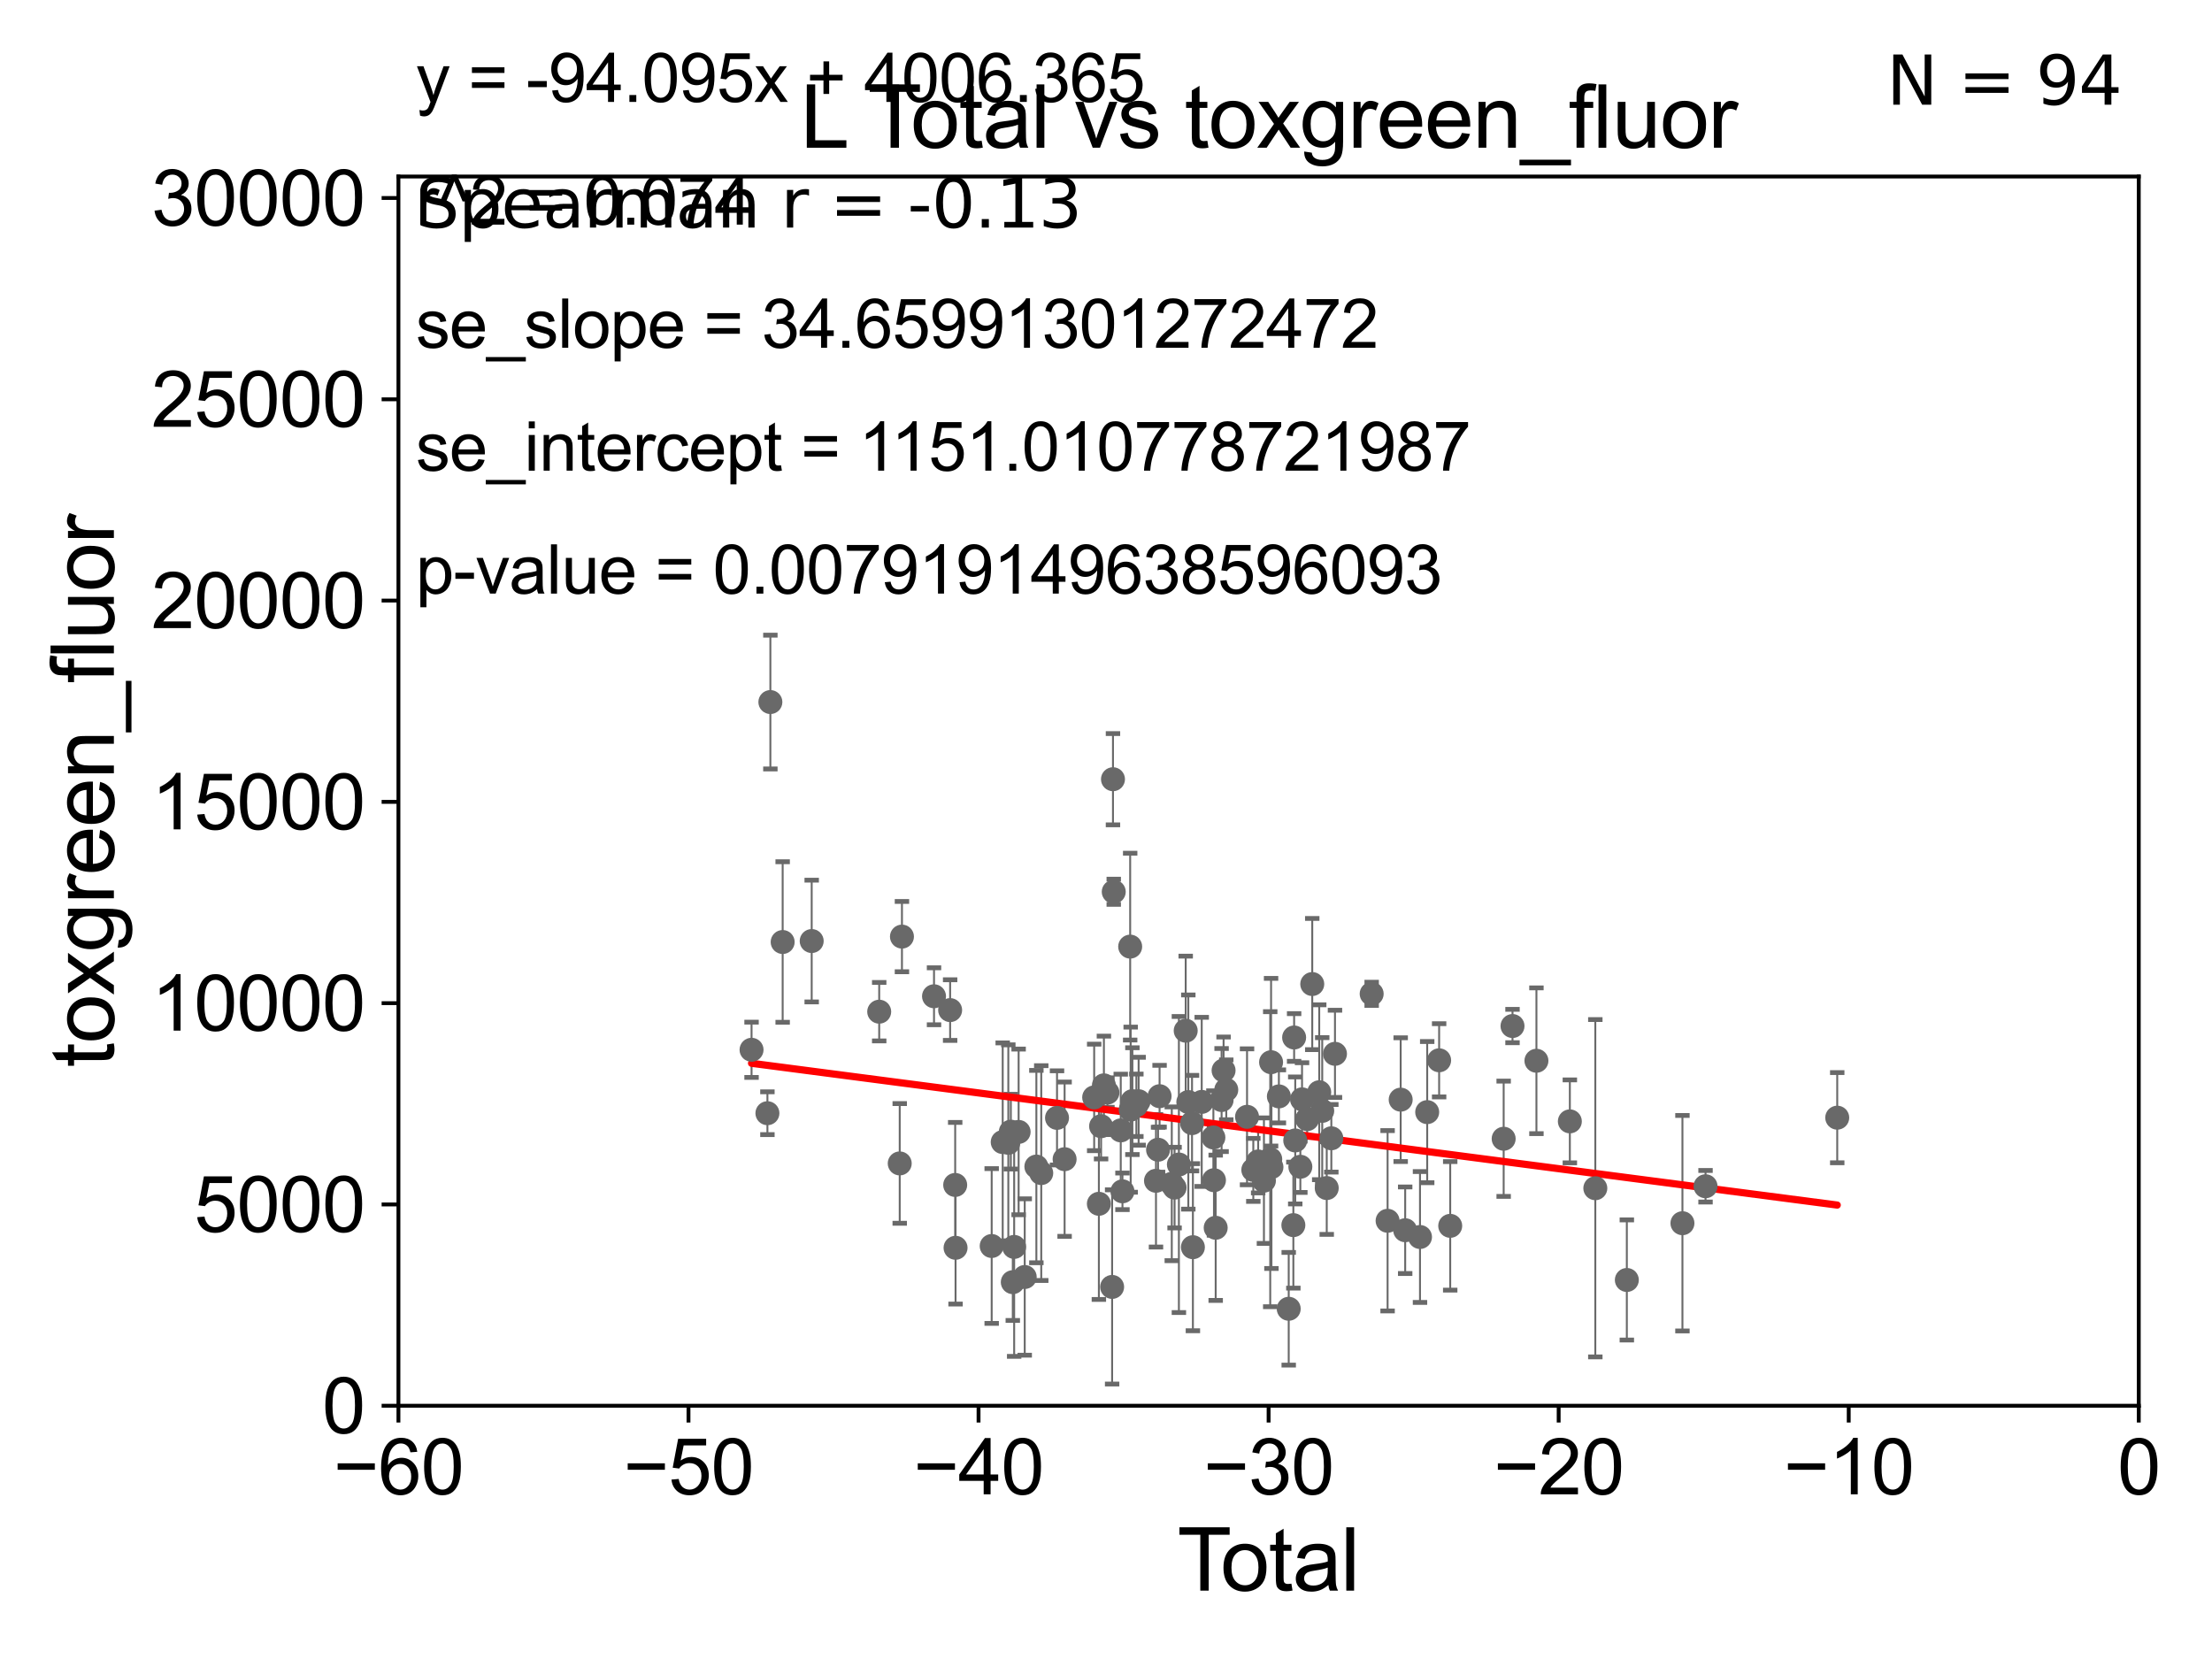 <?xml version="1.0" encoding="utf-8" standalone="no"?>
<!DOCTYPE svg PUBLIC "-//W3C//DTD SVG 1.1//EN"
  "http://www.w3.org/Graphics/SVG/1.1/DTD/svg11.dtd">
<svg xmlns:xlink="http://www.w3.org/1999/xlink" width="460.8pt" height="345.6pt" viewBox="0 0 460.8 345.6" xmlns="http://www.w3.org/2000/svg" version="1.1">
 <defs>
  <style type="text/css">*{stroke-linejoin: round; stroke-linecap: butt}</style>
 </defs>
 <g id="figure_1">
  <g id="patch_1">
   <path d="M 0 345.6 
L 460.8 345.6 
L 460.8 0 
L 0 0 
z
" style="fill: #ffffff"/>
  </g>
  <g id="axes_1">
   <g id="patch_2">
    <path d="M 83 292.84 
L 445.545 292.84 
L 445.545 36.775 
L 83 36.775 
z
" style="fill: #ffffff"/>
   </g>
   <g id="PathCollection_1">
    <defs>
     <path id="m0dc00aa87d" d="M 0 1.118 
C 0.297 1.118 0.581 1 0.791 0.791 
C 1 0.581 1.118 0.297 1.118 0 
C 1.118 -0.297 1 -0.581 0.791 -0.791 
C 0.581 -1 0.297 -1.118 0 -1.118 
C -0.297 -1.118 -0.581 -1 -0.791 -0.791 
C -1 -0.581 -1.118 -0.297 -1.118 0 
C -1.118 0.297 -1 0.581 -0.791 0.791 
C -0.581 1 -0.297 1.118 0 1.118 
z
" style="stroke: #696969"/>
    </defs>
    <g clip-path="url(#p9806822e9e)">
     <use xlink:href="#m0dc00aa87d" x="289.062" y="254.311" style="fill: #696969; stroke: #696969"/>
     <use xlink:href="#m0dc00aa87d" x="292.725" y="256.28" style="fill: #696969; stroke: #696969"/>
     <use xlink:href="#m0dc00aa87d" x="291.787" y="229.078" style="fill: #696969; stroke: #696969"/>
     <use xlink:href="#m0dc00aa87d" x="338.9" y="266.642" style="fill: #696969; stroke: #696969"/>
     <use xlink:href="#m0dc00aa87d" x="382.729" y="232.832" style="fill: #696969; stroke: #696969"/>
     <use xlink:href="#m0dc00aa87d" x="297.311" y="231.675" style="fill: #696969; stroke: #696969"/>
     <use xlink:href="#m0dc00aa87d" x="299.798" y="220.879" style="fill: #696969; stroke: #696969"/>
     <use xlink:href="#m0dc00aa87d" x="302.106" y="255.367" style="fill: #696969; stroke: #696969"/>
     <use xlink:href="#m0dc00aa87d" x="313.241" y="237.221" style="fill: #696969; stroke: #696969"/>
     <use xlink:href="#m0dc00aa87d" x="355.294" y="247.117" style="fill: #696969; stroke: #696969"/>
     <use xlink:href="#m0dc00aa87d" x="315.084" y="213.74" style="fill: #696969; stroke: #696969"/>
     <use xlink:href="#m0dc00aa87d" x="350.483" y="254.819" style="fill: #696969; stroke: #696969"/>
     <use xlink:href="#m0dc00aa87d" x="320.067" y="220.975" style="fill: #696969; stroke: #696969"/>
     <use xlink:href="#m0dc00aa87d" x="327.028" y="233.601" style="fill: #696969; stroke: #696969"/>
     <use xlink:href="#m0dc00aa87d" x="332.334" y="247.528" style="fill: #696969; stroke: #696969"/>
     <use xlink:href="#m0dc00aa87d" x="295.812" y="257.69" style="fill: #696969; stroke: #696969"/>
     <use xlink:href="#m0dc00aa87d" x="285.744" y="207.033" style="fill: #696969; stroke: #696969"/>
     <use xlink:href="#m0dc00aa87d" x="156.562" y="218.687" style="fill: #696969; stroke: #696969"/>
     <use xlink:href="#m0dc00aa87d" x="244.104" y="246.604" style="fill: #696969; stroke: #696969"/>
     <use xlink:href="#m0dc00aa87d" x="235.436" y="197.197" style="fill: #696969; stroke: #696969"/>
     <use xlink:href="#m0dc00aa87d" x="233.83" y="248.174" style="fill: #696969; stroke: #696969"/>
     <use xlink:href="#m0dc00aa87d" x="254.481" y="229.161" style="fill: #696969; stroke: #696969"/>
     <use xlink:href="#m0dc00aa87d" x="187.893" y="195.112" style="fill: #696969; stroke: #696969"/>
     <use xlink:href="#m0dc00aa87d" x="212.199" y="235.799" style="fill: #696969; stroke: #696969"/>
     <use xlink:href="#m0dc00aa87d" x="254.894" y="222.993" style="fill: #696969; stroke: #696969"/>
     <use xlink:href="#m0dc00aa87d" x="187.429" y="242.362" style="fill: #696969; stroke: #696969"/>
     <use xlink:href="#m0dc00aa87d" x="241.245" y="239.511" style="fill: #696969; stroke: #696969"/>
     <use xlink:href="#m0dc00aa87d" x="255.455" y="227.026" style="fill: #696969; stroke: #696969"/>
     <use xlink:href="#m0dc00aa87d" x="261.088" y="243.709" style="fill: #696969; stroke: #696969"/>
     <use xlink:href="#m0dc00aa87d" x="213.469" y="266.022" style="fill: #696969; stroke: #696969"/>
     <use xlink:href="#m0dc00aa87d" x="183.154" y="210.752" style="fill: #696969; stroke: #696969"/>
     <use xlink:href="#m0dc00aa87d" x="197.93" y="210.421" style="fill: #696969; stroke: #696969"/>
     <use xlink:href="#m0dc00aa87d" x="262.099" y="241.953" style="fill: #696969; stroke: #696969"/>
     <use xlink:href="#m0dc00aa87d" x="263.301" y="245.953" style="fill: #696969; stroke: #696969"/>
     <use xlink:href="#m0dc00aa87d" x="215.895" y="243.018" style="fill: #696969; stroke: #696969"/>
     <use xlink:href="#m0dc00aa87d" x="259.781" y="232.653" style="fill: #696969; stroke: #696969"/>
     <use xlink:href="#m0dc00aa87d" x="230.7" y="227.609" style="fill: #696969; stroke: #696969"/>
     <use xlink:href="#m0dc00aa87d" x="253.25" y="255.767" style="fill: #696969; stroke: #696969"/>
     <use xlink:href="#m0dc00aa87d" x="252.891" y="245.857" style="fill: #696969; stroke: #696969"/>
     <use xlink:href="#m0dc00aa87d" x="244.686" y="247.399" style="fill: #696969; stroke: #696969"/>
     <use xlink:href="#m0dc00aa87d" x="210.984" y="267.098" style="fill: #696969; stroke: #696969"/>
     <use xlink:href="#m0dc00aa87d" x="211.268" y="259.755" style="fill: #696969; stroke: #696969"/>
     <use xlink:href="#m0dc00aa87d" x="247.004" y="214.712" style="fill: #696969; stroke: #696969"/>
     <use xlink:href="#m0dc00aa87d" x="247.549" y="229.578" style="fill: #696969; stroke: #696969"/>
     <use xlink:href="#m0dc00aa87d" x="194.573" y="207.541" style="fill: #696969; stroke: #696969"/>
     <use xlink:href="#m0dc00aa87d" x="248.321" y="233.968" style="fill: #696969; stroke: #696969"/>
     <use xlink:href="#m0dc00aa87d" x="198.984" y="246.848" style="fill: #696969; stroke: #696969"/>
     <use xlink:href="#m0dc00aa87d" x="232.014" y="185.774" style="fill: #696969; stroke: #696969"/>
     <use xlink:href="#m0dc00aa87d" x="248.502" y="259.814" style="fill: #696969; stroke: #696969"/>
     <use xlink:href="#m0dc00aa87d" x="233.472" y="235.481" style="fill: #696969; stroke: #696969"/>
     <use xlink:href="#m0dc00aa87d" x="199.06" y="259.938" style="fill: #696969; stroke: #696969"/>
     <use xlink:href="#m0dc00aa87d" x="231.854" y="162.325" style="fill: #696969; stroke: #696969"/>
     <use xlink:href="#m0dc00aa87d" x="241.562" y="228.36" style="fill: #696969; stroke: #696969"/>
     <use xlink:href="#m0dc00aa87d" x="250.341" y="229.544" style="fill: #696969; stroke: #696969"/>
     <use xlink:href="#m0dc00aa87d" x="231.676" y="268.09" style="fill: #696969; stroke: #696969"/>
     <use xlink:href="#m0dc00aa87d" x="252.77" y="236.956" style="fill: #696969; stroke: #696969"/>
     <use xlink:href="#m0dc00aa87d" x="264.613" y="241.483" style="fill: #696969; stroke: #696969"/>
     <use xlink:href="#m0dc00aa87d" x="169.091" y="196.036" style="fill: #696969; stroke: #696969"/>
     <use xlink:href="#m0dc00aa87d" x="245.585" y="242.59" style="fill: #696969; stroke: #696969"/>
     <use xlink:href="#m0dc00aa87d" x="264.788" y="221.277" style="fill: #696969; stroke: #696969"/>
     <use xlink:href="#m0dc00aa87d" x="221.778" y="241.481" style="fill: #696969; stroke: #696969"/>
     <use xlink:href="#m0dc00aa87d" x="229.964" y="226.101" style="fill: #696969; stroke: #696969"/>
     <use xlink:href="#m0dc00aa87d" x="270.886" y="243.058" style="fill: #696969; stroke: #696969"/>
     <use xlink:href="#m0dc00aa87d" x="163.043" y="196.238" style="fill: #696969; stroke: #696969"/>
     <use xlink:href="#m0dc00aa87d" x="235.9" y="229.387" style="fill: #696969; stroke: #696969"/>
     <use xlink:href="#m0dc00aa87d" x="271.238" y="229.015" style="fill: #696969; stroke: #696969"/>
     <use xlink:href="#m0dc00aa87d" x="272.307" y="233.131" style="fill: #696969; stroke: #696969"/>
     <use xlink:href="#m0dc00aa87d" x="273.366" y="204.994" style="fill: #696969; stroke: #696969"/>
     <use xlink:href="#m0dc00aa87d" x="216.911" y="244.374" style="fill: #696969; stroke: #696969"/>
     <use xlink:href="#m0dc00aa87d" x="274.818" y="227.536" style="fill: #696969; stroke: #696969"/>
     <use xlink:href="#m0dc00aa87d" x="276.384" y="247.495" style="fill: #696969; stroke: #696969"/>
     <use xlink:href="#m0dc00aa87d" x="160.483" y="146.251" style="fill: #696969; stroke: #696969"/>
     <use xlink:href="#m0dc00aa87d" x="277.341" y="237.127" style="fill: #696969; stroke: #696969"/>
     <use xlink:href="#m0dc00aa87d" x="278.101" y="219.531" style="fill: #696969; stroke: #696969"/>
     <use xlink:href="#m0dc00aa87d" x="235.54" y="231.162" style="fill: #696969; stroke: #696969"/>
     <use xlink:href="#m0dc00aa87d" x="220.197" y="232.875" style="fill: #696969; stroke: #696969"/>
     <use xlink:href="#m0dc00aa87d" x="159.867" y="231.902" style="fill: #696969; stroke: #696969"/>
     <use xlink:href="#m0dc00aa87d" x="210.051" y="238.069" style="fill: #696969; stroke: #696969"/>
     <use xlink:href="#m0dc00aa87d" x="275.444" y="231.413" style="fill: #696969; stroke: #696969"/>
     <use xlink:href="#m0dc00aa87d" x="208.883" y="237.914" style="fill: #696969; stroke: #696969"/>
     <use xlink:href="#m0dc00aa87d" x="236.725" y="230.249" style="fill: #696969; stroke: #696969"/>
     <use xlink:href="#m0dc00aa87d" x="206.586" y="259.566" style="fill: #696969; stroke: #696969"/>
     <use xlink:href="#m0dc00aa87d" x="264.865" y="243.125" style="fill: #696969; stroke: #696969"/>
     <use xlink:href="#m0dc00aa87d" x="210.575" y="235.746" style="fill: #696969; stroke: #696969"/>
     <use xlink:href="#m0dc00aa87d" x="266.414" y="228.399" style="fill: #696969; stroke: #696969"/>
     <use xlink:href="#m0dc00aa87d" x="229.376" y="234.612" style="fill: #696969; stroke: #696969"/>
     <use xlink:href="#m0dc00aa87d" x="228.915" y="250.774" style="fill: #696969; stroke: #696969"/>
     <use xlink:href="#m0dc00aa87d" x="269.822" y="237.576" style="fill: #696969; stroke: #696969"/>
     <use xlink:href="#m0dc00aa87d" x="269.43" y="255.218" style="fill: #696969; stroke: #696969"/>
     <use xlink:href="#m0dc00aa87d" x="268.464" y="272.64" style="fill: #696969; stroke: #696969"/>
     <use xlink:href="#m0dc00aa87d" x="240.813" y="245.98" style="fill: #696969; stroke: #696969"/>
     <use xlink:href="#m0dc00aa87d" x="269.59" y="216.128" style="fill: #696969; stroke: #696969"/>
     <use xlink:href="#m0dc00aa87d" x="237.195" y="229.405" style="fill: #696969; stroke: #696969"/>
     <use xlink:href="#m0dc00aa87d" x="227.937" y="228.608" style="fill: #696969; stroke: #696969"/>
    </g>
   </g>
   <g id="matplotlib.axis_1">
    <g id="xtick_1">
     <g id="line2d_1">
      <defs>
       <path id="mbe53b7779f" d="M 0 0 
L 0 3.5 
" style="stroke: #000000; stroke-width: 0.8"/>
      </defs>
      <g>
       <use xlink:href="#mbe53b7779f" x="83" y="292.84" style="stroke: #000000; stroke-width: 0.8"/>
      </g>
     </g>
     <g id="text_1">
      <!-- −60 -->
      <g transform="translate(69.43 311.293)scale(0.16 -0.16)">
       <defs>
        <path id="ArialMT-2212" d="M 3381 1997 
L 356 1997 
L 356 2522 
L 3381 2522 
L 3381 1997 
z
" transform="scale(0.016)"/>
        <path id="ArialMT-36" d="M 3184 3459 
L 2625 3416 
Q 2550 3747 2413 3897 
Q 2184 4138 1850 4138 
Q 1581 4138 1378 3988 
Q 1113 3794 959 3422 
Q 806 3050 800 2363 
Q 1003 2672 1297 2822 
Q 1591 2972 1913 2972 
Q 2475 2972 2870 2558 
Q 3266 2144 3266 1488 
Q 3266 1056 3080 686 
Q 2894 316 2569 119 
Q 2244 -78 1831 -78 
Q 1128 -78 684 439 
Q 241 956 241 2144 
Q 241 3472 731 4075 
Q 1159 4600 1884 4600 
Q 2425 4600 2770 4297 
Q 3116 3994 3184 3459 
z
M 888 1484 
Q 888 1194 1011 928 
Q 1134 663 1356 523 
Q 1578 384 1822 384 
Q 2178 384 2434 671 
Q 2691 959 2691 1453 
Q 2691 1928 2437 2201 
Q 2184 2475 1800 2475 
Q 1419 2475 1153 2201 
Q 888 1928 888 1484 
z
" transform="scale(0.016)"/>
        <path id="ArialMT-30" d="M 266 2259 
Q 266 3072 433 3567 
Q 600 4063 929 4331 
Q 1259 4600 1759 4600 
Q 2128 4600 2406 4451 
Q 2684 4303 2865 4023 
Q 3047 3744 3150 3342 
Q 3253 2941 3253 2259 
Q 3253 1453 3087 958 
Q 2922 463 2592 192 
Q 2263 -78 1759 -78 
Q 1097 -78 719 397 
Q 266 969 266 2259 
z
M 844 2259 
Q 844 1131 1108 757 
Q 1372 384 1759 384 
Q 2147 384 2411 759 
Q 2675 1134 2675 2259 
Q 2675 3391 2411 3762 
Q 2147 4134 1753 4134 
Q 1366 4134 1134 3806 
Q 844 3388 844 2259 
z
" transform="scale(0.016)"/>
       </defs>
       <use xlink:href="#ArialMT-2212"/>
       <use xlink:href="#ArialMT-36" x="58.398"/>
       <use xlink:href="#ArialMT-30" x="114.014"/>
      </g>
     </g>
    </g>
    <g id="xtick_2">
     <g id="line2d_2">
      <g>
       <use xlink:href="#mbe53b7779f" x="143.424" y="292.84" style="stroke: #000000; stroke-width: 0.8"/>
      </g>
     </g>
     <g id="text_2">
      <!-- −50 -->
      <g transform="translate(129.854 311.293)scale(0.16 -0.16)">
       <defs>
        <path id="ArialMT-35" d="M 266 1200 
L 856 1250 
Q 922 819 1161 601 
Q 1400 384 1738 384 
Q 2144 384 2425 690 
Q 2706 997 2706 1503 
Q 2706 1984 2436 2262 
Q 2166 2541 1728 2541 
Q 1456 2541 1237 2417 
Q 1019 2294 894 2097 
L 366 2166 
L 809 4519 
L 3088 4519 
L 3088 3981 
L 1259 3981 
L 1013 2750 
Q 1425 3038 1878 3038 
Q 2478 3038 2890 2622 
Q 3303 2206 3303 1553 
Q 3303 931 2941 478 
Q 2500 -78 1738 -78 
Q 1113 -78 717 272 
Q 322 622 266 1200 
z
" transform="scale(0.016)"/>
       </defs>
       <use xlink:href="#ArialMT-2212"/>
       <use xlink:href="#ArialMT-35" x="58.398"/>
       <use xlink:href="#ArialMT-30" x="114.014"/>
      </g>
     </g>
    </g>
    <g id="xtick_3">
     <g id="line2d_3">
      <g>
       <use xlink:href="#mbe53b7779f" x="203.848" y="292.84" style="stroke: #000000; stroke-width: 0.8"/>
      </g>
     </g>
     <g id="text_3">
      <!-- −40 -->
      <g transform="translate(190.278 311.293)scale(0.16 -0.16)">
       <defs>
        <path id="ArialMT-34" d="M 2069 0 
L 2069 1097 
L 81 1097 
L 81 1613 
L 2172 4581 
L 2631 4581 
L 2631 1613 
L 3250 1613 
L 3250 1097 
L 2631 1097 
L 2631 0 
L 2069 0 
z
M 2069 1613 
L 2069 3678 
L 634 1613 
L 2069 1613 
z
" transform="scale(0.016)"/>
       </defs>
       <use xlink:href="#ArialMT-2212"/>
       <use xlink:href="#ArialMT-34" x="58.398"/>
       <use xlink:href="#ArialMT-30" x="114.014"/>
      </g>
     </g>
    </g>
    <g id="xtick_4">
     <g id="line2d_4">
      <g>
       <use xlink:href="#mbe53b7779f" x="264.272" y="292.84" style="stroke: #000000; stroke-width: 0.8"/>
      </g>
     </g>
     <g id="text_4">
      <!-- −30 -->
      <g transform="translate(250.702 311.293)scale(0.16 -0.16)">
       <defs>
        <path id="ArialMT-33" d="M 269 1209 
L 831 1284 
Q 928 806 1161 595 
Q 1394 384 1728 384 
Q 2125 384 2398 659 
Q 2672 934 2672 1341 
Q 2672 1728 2419 1979 
Q 2166 2231 1775 2231 
Q 1616 2231 1378 2169 
L 1441 2663 
Q 1497 2656 1531 2656 
Q 1891 2656 2178 2843 
Q 2466 3031 2466 3422 
Q 2466 3731 2256 3934 
Q 2047 4138 1716 4138 
Q 1388 4138 1169 3931 
Q 950 3725 888 3313 
L 325 3413 
Q 428 3978 793 4289 
Q 1159 4600 1703 4600 
Q 2078 4600 2393 4439 
Q 2709 4278 2876 4000 
Q 3044 3722 3044 3409 
Q 3044 3113 2884 2869 
Q 2725 2625 2413 2481 
Q 2819 2388 3044 2092 
Q 3269 1797 3269 1353 
Q 3269 753 2831 336 
Q 2394 -81 1725 -81 
Q 1122 -81 723 278 
Q 325 638 269 1209 
z
" transform="scale(0.016)"/>
       </defs>
       <use xlink:href="#ArialMT-2212"/>
       <use xlink:href="#ArialMT-33" x="58.398"/>
       <use xlink:href="#ArialMT-30" x="114.014"/>
      </g>
     </g>
    </g>
    <g id="xtick_5">
     <g id="line2d_5">
      <g>
       <use xlink:href="#mbe53b7779f" x="324.697" y="292.84" style="stroke: #000000; stroke-width: 0.8"/>
      </g>
     </g>
     <g id="text_5">
      <!-- −20 -->
      <g transform="translate(311.127 311.293)scale(0.16 -0.16)">
       <defs>
        <path id="ArialMT-32" d="M 3222 541 
L 3222 0 
L 194 0 
Q 188 203 259 391 
Q 375 700 629 1000 
Q 884 1300 1366 1694 
Q 2113 2306 2375 2664 
Q 2638 3022 2638 3341 
Q 2638 3675 2398 3904 
Q 2159 4134 1775 4134 
Q 1369 4134 1125 3890 
Q 881 3647 878 3216 
L 300 3275 
Q 359 3922 746 4261 
Q 1134 4600 1788 4600 
Q 2447 4600 2831 4234 
Q 3216 3869 3216 3328 
Q 3216 3053 3103 2787 
Q 2991 2522 2730 2228 
Q 2469 1934 1863 1422 
Q 1356 997 1212 845 
Q 1069 694 975 541 
L 3222 541 
z
" transform="scale(0.016)"/>
       </defs>
       <use xlink:href="#ArialMT-2212"/>
       <use xlink:href="#ArialMT-32" x="58.398"/>
       <use xlink:href="#ArialMT-30" x="114.014"/>
      </g>
     </g>
    </g>
    <g id="xtick_6">
     <g id="line2d_6">
      <g>
       <use xlink:href="#mbe53b7779f" x="385.121" y="292.84" style="stroke: #000000; stroke-width: 0.8"/>
      </g>
     </g>
     <g id="text_6">
      <!-- −10 -->
      <g transform="translate(371.551 311.293)scale(0.16 -0.16)">
       <defs>
        <path id="ArialMT-31" d="M 2384 0 
L 1822 0 
L 1822 3584 
Q 1619 3391 1289 3197 
Q 959 3003 697 2906 
L 697 3450 
Q 1169 3672 1522 3987 
Q 1875 4303 2022 4600 
L 2384 4600 
L 2384 0 
z
" transform="scale(0.016)"/>
       </defs>
       <use xlink:href="#ArialMT-2212"/>
       <use xlink:href="#ArialMT-31" x="58.398"/>
       <use xlink:href="#ArialMT-30" x="114.014"/>
      </g>
     </g>
    </g>
    <g id="xtick_7">
     <g id="line2d_7">
      <g>
       <use xlink:href="#mbe53b7779f" x="445.545" y="292.84" style="stroke: #000000; stroke-width: 0.8"/>
      </g>
     </g>
     <g id="text_7">
      <!-- 0 -->
      <g transform="translate(441.096 311.293)scale(0.16 -0.16)">
       <use xlink:href="#ArialMT-30"/>
      </g>
     </g>
    </g>
    <g id="text_8">
     <!-- Total -->
     <g transform="translate(245.267 331.357)scale(0.18 -0.18)">
      <defs>
       <path id="ArialMT-54" d="M 1659 0 
L 1659 4041 
L 150 4041 
L 150 4581 
L 3781 4581 
L 3781 4041 
L 2266 4041 
L 2266 0 
L 1659 0 
z
" transform="scale(0.016)"/>
       <path id="ArialMT-6f" d="M 213 1659 
Q 213 2581 725 3025 
Q 1153 3394 1769 3394 
Q 2453 3394 2887 2945 
Q 3322 2497 3322 1706 
Q 3322 1066 3130 698 
Q 2938 331 2570 128 
Q 2203 -75 1769 -75 
Q 1072 -75 642 372 
Q 213 819 213 1659 
z
M 791 1659 
Q 791 1022 1069 705 
Q 1347 388 1769 388 
Q 2188 388 2466 706 
Q 2744 1025 2744 1678 
Q 2744 2294 2464 2611 
Q 2184 2928 1769 2928 
Q 1347 2928 1069 2612 
Q 791 2297 791 1659 
z
" transform="scale(0.016)"/>
       <path id="ArialMT-74" d="M 1650 503 
L 1731 6 
Q 1494 -44 1306 -44 
Q 1000 -44 831 53 
Q 663 150 594 308 
Q 525 466 525 972 
L 525 2881 
L 113 2881 
L 113 3319 
L 525 3319 
L 525 4141 
L 1084 4478 
L 1084 3319 
L 1650 3319 
L 1650 2881 
L 1084 2881 
L 1084 941 
Q 1084 700 1114 631 
Q 1144 563 1211 522 
Q 1278 481 1403 481 
Q 1497 481 1650 503 
z
" transform="scale(0.016)"/>
       <path id="ArialMT-61" d="M 2588 409 
Q 2275 144 1986 34 
Q 1697 -75 1366 -75 
Q 819 -75 525 192 
Q 231 459 231 875 
Q 231 1119 342 1320 
Q 453 1522 633 1644 
Q 813 1766 1038 1828 
Q 1203 1872 1538 1913 
Q 2219 1994 2541 2106 
Q 2544 2222 2544 2253 
Q 2544 2597 2384 2738 
Q 2169 2928 1744 2928 
Q 1347 2928 1158 2789 
Q 969 2650 878 2297 
L 328 2372 
Q 403 2725 575 2942 
Q 747 3159 1072 3276 
Q 1397 3394 1825 3394 
Q 2250 3394 2515 3294 
Q 2781 3194 2906 3042 
Q 3031 2891 3081 2659 
Q 3109 2516 3109 2141 
L 3109 1391 
Q 3109 606 3145 398 
Q 3181 191 3288 0 
L 2700 0 
Q 2613 175 2588 409 
z
M 2541 1666 
Q 2234 1541 1622 1453 
Q 1275 1403 1131 1340 
Q 988 1278 909 1158 
Q 831 1038 831 891 
Q 831 666 1001 516 
Q 1172 366 1500 366 
Q 1825 366 2078 508 
Q 2331 650 2450 897 
Q 2541 1088 2541 1459 
L 2541 1666 
z
" transform="scale(0.016)"/>
       <path id="ArialMT-6c" d="M 409 0 
L 409 4581 
L 972 4581 
L 972 0 
L 409 0 
z
" transform="scale(0.016)"/>
      </defs>
      <use xlink:href="#ArialMT-54"/>
      <use xlink:href="#ArialMT-6f" x="49.959"/>
      <use xlink:href="#ArialMT-74" x="105.574"/>
      <use xlink:href="#ArialMT-61" x="133.357"/>
      <use xlink:href="#ArialMT-6c" x="188.973"/>
     </g>
    </g>
   </g>
   <g id="matplotlib.axis_2">
    <g id="ytick_1">
     <g id="line2d_8">
      <defs>
       <path id="m8267d0aa35" d="M 0 0 
L -3.5 0 
" style="stroke: #000000; stroke-width: 0.8"/>
      </defs>
      <g>
       <use xlink:href="#m8267d0aa35" x="83" y="292.84" style="stroke: #000000; stroke-width: 0.8"/>
      </g>
     </g>
     <g id="text_9">
      <!-- 0 -->
      <g transform="translate(67.103 298.566)scale(0.16 -0.16)">
       <use xlink:href="#ArialMT-30"/>
      </g>
     </g>
    </g>
    <g id="ytick_2">
     <g id="line2d_9">
      <g>
       <use xlink:href="#m8267d0aa35" x="83" y="250.908" style="stroke: #000000; stroke-width: 0.8"/>
      </g>
     </g>
     <g id="text_10">
      <!-- 5000 -->
      <g transform="translate(40.41 256.634)scale(0.16 -0.16)">
       <use xlink:href="#ArialMT-35"/>
       <use xlink:href="#ArialMT-30" x="55.615"/>
       <use xlink:href="#ArialMT-30" x="111.23"/>
       <use xlink:href="#ArialMT-30" x="166.846"/>
      </g>
     </g>
    </g>
    <g id="ytick_3">
     <g id="line2d_10">
      <g>
       <use xlink:href="#m8267d0aa35" x="83" y="208.976" style="stroke: #000000; stroke-width: 0.8"/>
      </g>
     </g>
     <g id="text_11">
      <!-- 10000 -->
      <g transform="translate(31.512 214.702)scale(0.16 -0.16)">
       <use xlink:href="#ArialMT-31"/>
       <use xlink:href="#ArialMT-30" x="55.615"/>
       <use xlink:href="#ArialMT-30" x="111.23"/>
       <use xlink:href="#ArialMT-30" x="166.846"/>
       <use xlink:href="#ArialMT-30" x="222.461"/>
      </g>
     </g>
    </g>
    <g id="ytick_4">
     <g id="line2d_11">
      <g>
       <use xlink:href="#m8267d0aa35" x="83" y="167.043" style="stroke: #000000; stroke-width: 0.8"/>
      </g>
     </g>
     <g id="text_12">
      <!-- 15000 -->
      <g transform="translate(31.512 172.77)scale(0.16 -0.16)">
       <use xlink:href="#ArialMT-31"/>
       <use xlink:href="#ArialMT-35" x="55.615"/>
       <use xlink:href="#ArialMT-30" x="111.23"/>
       <use xlink:href="#ArialMT-30" x="166.846"/>
       <use xlink:href="#ArialMT-30" x="222.461"/>
      </g>
     </g>
    </g>
    <g id="ytick_5">
     <g id="line2d_12">
      <g>
       <use xlink:href="#m8267d0aa35" x="83" y="125.111" style="stroke: #000000; stroke-width: 0.8"/>
      </g>
     </g>
     <g id="text_13">
      <!-- 20000 -->
      <g transform="translate(31.512 130.837)scale(0.16 -0.16)">
       <use xlink:href="#ArialMT-32"/>
       <use xlink:href="#ArialMT-30" x="55.615"/>
       <use xlink:href="#ArialMT-30" x="111.23"/>
       <use xlink:href="#ArialMT-30" x="166.846"/>
       <use xlink:href="#ArialMT-30" x="222.461"/>
      </g>
     </g>
    </g>
    <g id="ytick_6">
     <g id="line2d_13">
      <g>
       <use xlink:href="#m8267d0aa35" x="83" y="83.179" style="stroke: #000000; stroke-width: 0.8"/>
      </g>
     </g>
     <g id="text_14">
      <!-- 25000 -->
      <g transform="translate(31.512 88.905)scale(0.16 -0.16)">
       <use xlink:href="#ArialMT-32"/>
       <use xlink:href="#ArialMT-35" x="55.615"/>
       <use xlink:href="#ArialMT-30" x="111.23"/>
       <use xlink:href="#ArialMT-30" x="166.846"/>
       <use xlink:href="#ArialMT-30" x="222.461"/>
      </g>
     </g>
    </g>
    <g id="ytick_7">
     <g id="line2d_14">
      <g>
       <use xlink:href="#m8267d0aa35" x="83" y="41.247" style="stroke: #000000; stroke-width: 0.8"/>
      </g>
     </g>
     <g id="text_15">
      <!-- 30000 -->
      <g transform="translate(31.512 46.973)scale(0.16 -0.16)">
       <use xlink:href="#ArialMT-33"/>
       <use xlink:href="#ArialMT-30" x="55.615"/>
       <use xlink:href="#ArialMT-30" x="111.23"/>
       <use xlink:href="#ArialMT-30" x="166.846"/>
       <use xlink:href="#ArialMT-30" x="222.461"/>
      </g>
     </g>
    </g>
    <g id="text_16">
     <!-- toxgreen_fluor -->
     <g transform="translate(23.724 222.34)rotate(-90)scale(0.18 -0.18)">
      <defs>
       <path id="ArialMT-78" d="M 47 0 
L 1259 1725 
L 138 3319 
L 841 3319 
L 1350 2541 
Q 1494 2319 1581 2169 
Q 1719 2375 1834 2534 
L 2394 3319 
L 3066 3319 
L 1919 1756 
L 3153 0 
L 2463 0 
L 1781 1031 
L 1600 1309 
L 728 0 
L 47 0 
z
" transform="scale(0.016)"/>
       <path id="ArialMT-67" d="M 319 -275 
L 866 -356 
Q 900 -609 1056 -725 
Q 1266 -881 1628 -881 
Q 2019 -881 2231 -725 
Q 2444 -569 2519 -288 
Q 2563 -116 2559 434 
Q 2191 0 1641 0 
Q 956 0 581 494 
Q 206 988 206 1678 
Q 206 2153 378 2554 
Q 550 2956 876 3175 
Q 1203 3394 1644 3394 
Q 2231 3394 2613 2919 
L 2613 3319 
L 3131 3319 
L 3131 450 
Q 3131 -325 2973 -648 
Q 2816 -972 2473 -1159 
Q 2131 -1347 1631 -1347 
Q 1038 -1347 672 -1080 
Q 306 -813 319 -275 
z
M 784 1719 
Q 784 1066 1043 766 
Q 1303 466 1694 466 
Q 2081 466 2343 764 
Q 2606 1063 2606 1700 
Q 2606 2309 2336 2618 
Q 2066 2928 1684 2928 
Q 1309 2928 1046 2623 
Q 784 2319 784 1719 
z
" transform="scale(0.016)"/>
       <path id="ArialMT-72" d="M 416 0 
L 416 3319 
L 922 3319 
L 922 2816 
Q 1116 3169 1280 3281 
Q 1444 3394 1641 3394 
Q 1925 3394 2219 3213 
L 2025 2691 
Q 1819 2813 1613 2813 
Q 1428 2813 1281 2702 
Q 1134 2591 1072 2394 
Q 978 2094 978 1738 
L 978 0 
L 416 0 
z
" transform="scale(0.016)"/>
       <path id="ArialMT-65" d="M 2694 1069 
L 3275 997 
Q 3138 488 2766 206 
Q 2394 -75 1816 -75 
Q 1088 -75 661 373 
Q 234 822 234 1631 
Q 234 2469 665 2931 
Q 1097 3394 1784 3394 
Q 2450 3394 2872 2941 
Q 3294 2488 3294 1666 
Q 3294 1616 3291 1516 
L 816 1516 
Q 847 969 1125 678 
Q 1403 388 1819 388 
Q 2128 388 2347 550 
Q 2566 713 2694 1069 
z
M 847 1978 
L 2700 1978 
Q 2663 2397 2488 2606 
Q 2219 2931 1791 2931 
Q 1403 2931 1139 2672 
Q 875 2413 847 1978 
z
" transform="scale(0.016)"/>
       <path id="ArialMT-6e" d="M 422 0 
L 422 3319 
L 928 3319 
L 928 2847 
Q 1294 3394 1984 3394 
Q 2284 3394 2536 3286 
Q 2788 3178 2913 3003 
Q 3038 2828 3088 2588 
Q 3119 2431 3119 2041 
L 3119 0 
L 2556 0 
L 2556 2019 
Q 2556 2363 2490 2533 
Q 2425 2703 2258 2804 
Q 2091 2906 1866 2906 
Q 1506 2906 1245 2678 
Q 984 2450 984 1813 
L 984 0 
L 422 0 
z
" transform="scale(0.016)"/>
       <path id="ArialMT-5f" d="M -97 -1272 
L -97 -866 
L 3631 -866 
L 3631 -1272 
L -97 -1272 
z
" transform="scale(0.016)"/>
       <path id="ArialMT-66" d="M 556 0 
L 556 2881 
L 59 2881 
L 59 3319 
L 556 3319 
L 556 3672 
Q 556 4006 616 4169 
Q 697 4388 901 4523 
Q 1106 4659 1475 4659 
Q 1713 4659 2000 4603 
L 1916 4113 
Q 1741 4144 1584 4144 
Q 1328 4144 1222 4034 
Q 1116 3925 1116 3625 
L 1116 3319 
L 1763 3319 
L 1763 2881 
L 1116 2881 
L 1116 0 
L 556 0 
z
" transform="scale(0.016)"/>
       <path id="ArialMT-75" d="M 2597 0 
L 2597 488 
Q 2209 -75 1544 -75 
Q 1250 -75 995 37 
Q 741 150 617 320 
Q 494 491 444 738 
Q 409 903 409 1263 
L 409 3319 
L 972 3319 
L 972 1478 
Q 972 1038 1006 884 
Q 1059 663 1231 536 
Q 1403 409 1656 409 
Q 1909 409 2131 539 
Q 2353 669 2445 892 
Q 2538 1116 2538 1541 
L 2538 3319 
L 3100 3319 
L 3100 0 
L 2597 0 
z
" transform="scale(0.016)"/>
      </defs>
      <use xlink:href="#ArialMT-74"/>
      <use xlink:href="#ArialMT-6f" x="27.783"/>
      <use xlink:href="#ArialMT-78" x="83.398"/>
      <use xlink:href="#ArialMT-67" x="133.398"/>
      <use xlink:href="#ArialMT-72" x="189.014"/>
      <use xlink:href="#ArialMT-65" x="222.314"/>
      <use xlink:href="#ArialMT-65" x="277.93"/>
      <use xlink:href="#ArialMT-6e" x="333.545"/>
      <use xlink:href="#ArialMT-5f" x="389.16"/>
      <use xlink:href="#ArialMT-66" x="444.775"/>
      <use xlink:href="#ArialMT-6c" x="472.559"/>
      <use xlink:href="#ArialMT-75" x="494.775"/>
      <use xlink:href="#ArialMT-6f" x="550.391"/>
      <use xlink:href="#ArialMT-72" x="606.006"/>
     </g>
    </g>
   </g>
   <g id="LineCollection_1">
    <path d="M 289.062 273.098 
L 289.062 235.523 
" clip-path="url(#p9806822e9e)" style="fill: none; stroke: #696969; stroke-width: 0.4"/>
    <path d="M 292.725 265.296 
L 292.725 247.264 
" clip-path="url(#p9806822e9e)" style="fill: none; stroke: #696969; stroke-width: 0.4"/>
    <path d="M 291.787 241.968 
L 291.787 216.188 
" clip-path="url(#p9806822e9e)" style="fill: none; stroke: #696969; stroke-width: 0.4"/>
    <path d="M 338.9 279.154 
L 338.9 254.13 
" clip-path="url(#p9806822e9e)" style="fill: none; stroke: #696969; stroke-width: 0.4"/>
    <path d="M 382.729 242.228 
L 382.729 223.436 
" clip-path="url(#p9806822e9e)" style="fill: none; stroke: #696969; stroke-width: 0.4"/>
    <path d="M 297.311 246.382 
L 297.311 216.968 
" clip-path="url(#p9806822e9e)" style="fill: none; stroke: #696969; stroke-width: 0.4"/>
    <path d="M 299.798 228.509 
L 299.798 213.248 
" clip-path="url(#p9806822e9e)" style="fill: none; stroke: #696969; stroke-width: 0.4"/>
    <path d="M 302.106 268.755 
L 302.106 241.979 
" clip-path="url(#p9806822e9e)" style="fill: none; stroke: #696969; stroke-width: 0.4"/>
    <path d="M 313.241 249.229 
L 313.241 225.214 
" clip-path="url(#p9806822e9e)" style="fill: none; stroke: #696969; stroke-width: 0.4"/>
    <path d="M 355.294 250.403 
L 355.294 243.831 
" clip-path="url(#p9806822e9e)" style="fill: none; stroke: #696969; stroke-width: 0.4"/>
    <path d="M 315.084 217.216 
L 315.084 210.264 
" clip-path="url(#p9806822e9e)" style="fill: none; stroke: #696969; stroke-width: 0.4"/>
    <path d="M 350.483 277.264 
L 350.483 232.374 
" clip-path="url(#p9806822e9e)" style="fill: none; stroke: #696969; stroke-width: 0.4"/>
    <path d="M 320.067 236.156 
L 320.067 205.795 
" clip-path="url(#p9806822e9e)" style="fill: none; stroke: #696969; stroke-width: 0.4"/>
    <path d="M 327.028 242.241 
L 327.028 224.961 
" clip-path="url(#p9806822e9e)" style="fill: none; stroke: #696969; stroke-width: 0.4"/>
    <path d="M 332.334 282.664 
L 332.334 212.393 
" clip-path="url(#p9806822e9e)" style="fill: none; stroke: #696969; stroke-width: 0.4"/>
    <path d="M 295.812 271.32 
L 295.812 244.061 
" clip-path="url(#p9806822e9e)" style="fill: none; stroke: #696969; stroke-width: 0.4"/>
    <path d="M 285.744 209.454 
L 285.744 204.613 
" clip-path="url(#p9806822e9e)" style="fill: none; stroke: #696969; stroke-width: 0.4"/>
    <path d="M 156.562 224.444 
L 156.562 212.93 
" clip-path="url(#p9806822e9e)" style="fill: none; stroke: #696969; stroke-width: 0.4"/>
    <path d="M 244.104 262.617 
L 244.104 230.592 
" clip-path="url(#p9806822e9e)" style="fill: none; stroke: #696969; stroke-width: 0.4"/>
    <path d="M 235.436 216.654 
L 235.436 177.741 
" clip-path="url(#p9806822e9e)" style="fill: none; stroke: #696969; stroke-width: 0.4"/>
    <path d="M 233.83 251.981 
L 233.83 244.368 
" clip-path="url(#p9806822e9e)" style="fill: none; stroke: #696969; stroke-width: 0.4"/>
    <path d="M 254.481 239.892 
L 254.481 218.429 
" clip-path="url(#p9806822e9e)" style="fill: none; stroke: #696969; stroke-width: 0.4"/>
    <path d="M 187.893 202.432 
L 187.893 187.792 
" clip-path="url(#p9806822e9e)" style="fill: none; stroke: #696969; stroke-width: 0.4"/>
    <path d="M 212.199 253.056 
L 212.199 218.541 
" clip-path="url(#p9806822e9e)" style="fill: none; stroke: #696969; stroke-width: 0.4"/>
    <path d="M 254.894 229.957 
L 254.894 216.028 
" clip-path="url(#p9806822e9e)" style="fill: none; stroke: #696969; stroke-width: 0.4"/>
    <path d="M 187.429 254.827 
L 187.429 229.897 
" clip-path="url(#p9806822e9e)" style="fill: none; stroke: #696969; stroke-width: 0.4"/>
    <path d="M 241.245 244.189 
L 241.245 234.833 
" clip-path="url(#p9806822e9e)" style="fill: none; stroke: #696969; stroke-width: 0.4"/>
    <path d="M 255.455 233.259 
L 255.455 220.793 
" clip-path="url(#p9806822e9e)" style="fill: none; stroke: #696969; stroke-width: 0.4"/>
    <path d="M 261.088 250.268 
L 261.088 237.149 
" clip-path="url(#p9806822e9e)" style="fill: none; stroke: #696969; stroke-width: 0.4"/>
    <path d="M 213.469 282.311 
L 213.469 249.733 
" clip-path="url(#p9806822e9e)" style="fill: none; stroke: #696969; stroke-width: 0.4"/>
    <path d="M 183.154 216.838 
L 183.154 204.666 
" clip-path="url(#p9806822e9e)" style="fill: none; stroke: #696969; stroke-width: 0.4"/>
    <path d="M 197.93 216.737 
L 197.93 204.105 
" clip-path="url(#p9806822e9e)" style="fill: none; stroke: #696969; stroke-width: 0.4"/>
    <path d="M 262.099 248.508 
L 262.099 235.399 
" clip-path="url(#p9806822e9e)" style="fill: none; stroke: #696969; stroke-width: 0.4"/>
    <path d="M 263.301 259.022 
L 263.301 232.884 
" clip-path="url(#p9806822e9e)" style="fill: none; stroke: #696969; stroke-width: 0.4"/>
    <path d="M 215.895 263.053 
L 215.895 222.983 
" clip-path="url(#p9806822e9e)" style="fill: none; stroke: #696969; stroke-width: 0.4"/>
    <path d="M 259.781 246.814 
L 259.781 218.493 
" clip-path="url(#p9806822e9e)" style="fill: none; stroke: #696969; stroke-width: 0.4"/>
    <path d="M 230.7 230.682 
L 230.7 224.536 
" clip-path="url(#p9806822e9e)" style="fill: none; stroke: #696969; stroke-width: 0.4"/>
    <path d="M 253.25 270.9 
L 253.25 240.635 
" clip-path="url(#p9806822e9e)" style="fill: none; stroke: #696969; stroke-width: 0.4"/>
    <path d="M 252.891 257.32 
L 252.891 234.394 
" clip-path="url(#p9806822e9e)" style="fill: none; stroke: #696969; stroke-width: 0.4"/>
    <path d="M 244.686 255.797 
L 244.686 239.001 
" clip-path="url(#p9806822e9e)" style="fill: none; stroke: #696969; stroke-width: 0.4"/>
    <path d="M 210.984 275.072 
L 210.984 259.124 
" clip-path="url(#p9806822e9e)" style="fill: none; stroke: #696969; stroke-width: 0.4"/>
    <path d="M 211.268 282.559 
L 211.268 236.951 
" clip-path="url(#p9806822e9e)" style="fill: none; stroke: #696969; stroke-width: 0.4"/>
    <path d="M 247.004 230.243 
L 247.004 199.18 
" clip-path="url(#p9806822e9e)" style="fill: none; stroke: #696969; stroke-width: 0.4"/>
    <path d="M 247.549 251.888 
L 247.549 207.268 
" clip-path="url(#p9806822e9e)" style="fill: none; stroke: #696969; stroke-width: 0.4"/>
    <path d="M 194.573 213.474 
L 194.573 201.607 
" clip-path="url(#p9806822e9e)" style="fill: none; stroke: #696969; stroke-width: 0.4"/>
    <path d="M 248.321 243.915 
L 248.321 224.021 
" clip-path="url(#p9806822e9e)" style="fill: none; stroke: #696969; stroke-width: 0.4"/>
    <path d="M 198.984 259.874 
L 198.984 233.822 
" clip-path="url(#p9806822e9e)" style="fill: none; stroke: #696969; stroke-width: 0.4"/>
    <path d="M 232.014 188.397 
L 232.014 183.152 
" clip-path="url(#p9806822e9e)" style="fill: none; stroke: #696969; stroke-width: 0.4"/>
    <path d="M 248.502 277.219 
L 248.502 242.408 
" clip-path="url(#p9806822e9e)" style="fill: none; stroke: #696969; stroke-width: 0.4"/>
    <path d="M 233.472 247.19 
L 233.472 223.773 
" clip-path="url(#p9806822e9e)" style="fill: none; stroke: #696969; stroke-width: 0.4"/>
    <path d="M 199.06 271.658 
L 199.06 248.218 
" clip-path="url(#p9806822e9e)" style="fill: none; stroke: #696969; stroke-width: 0.4"/>
    <path d="M 231.854 171.826 
L 231.854 152.823 
" clip-path="url(#p9806822e9e)" style="fill: none; stroke: #696969; stroke-width: 0.4"/>
    <path d="M 241.562 234.795 
L 241.562 221.925 
" clip-path="url(#p9806822e9e)" style="fill: none; stroke: #696969; stroke-width: 0.4"/>
    <path d="M 250.341 247.159 
L 250.341 211.928 
" clip-path="url(#p9806822e9e)" style="fill: none; stroke: #696969; stroke-width: 0.4"/>
    <path d="M 231.676 288.317 
L 231.676 247.863 
" clip-path="url(#p9806822e9e)" style="fill: none; stroke: #696969; stroke-width: 0.4"/>
    <path d="M 252.77 246.677 
L 252.77 227.234 
" clip-path="url(#p9806822e9e)" style="fill: none; stroke: #696969; stroke-width: 0.4"/>
    <path d="M 264.613 272.212 
L 264.613 210.753 
" clip-path="url(#p9806822e9e)" style="fill: none; stroke: #696969; stroke-width: 0.4"/>
    <path d="M 169.091 208.715 
L 169.091 183.357 
" clip-path="url(#p9806822e9e)" style="fill: none; stroke: #696969; stroke-width: 0.4"/>
    <path d="M 245.585 273.43 
L 245.585 211.751 
" clip-path="url(#p9806822e9e)" style="fill: none; stroke: #696969; stroke-width: 0.4"/>
    <path d="M 264.788 238.738 
L 264.788 203.815 
" clip-path="url(#p9806822e9e)" style="fill: none; stroke: #696969; stroke-width: 0.4"/>
    <path d="M 221.778 257.555 
L 221.778 225.406 
" clip-path="url(#p9806822e9e)" style="fill: none; stroke: #696969; stroke-width: 0.4"/>
    <path d="M 229.964 236.357 
L 229.964 215.844 
" clip-path="url(#p9806822e9e)" style="fill: none; stroke: #696969; stroke-width: 0.4"/>
    <path d="M 270.886 248.404 
L 270.886 237.711 
" clip-path="url(#p9806822e9e)" style="fill: none; stroke: #696969; stroke-width: 0.4"/>
    <path d="M 163.043 212.961 
L 163.043 179.514 
" clip-path="url(#p9806822e9e)" style="fill: none; stroke: #696969; stroke-width: 0.4"/>
    <path d="M 235.9 240.512 
L 235.9 218.263 
" clip-path="url(#p9806822e9e)" style="fill: none; stroke: #696969; stroke-width: 0.4"/>
    <path d="M 271.238 236.644 
L 271.238 221.386 
" clip-path="url(#p9806822e9e)" style="fill: none; stroke: #696969; stroke-width: 0.4"/>
    <path d="M 272.307 236.931 
L 272.307 229.33 
" clip-path="url(#p9806822e9e)" style="fill: none; stroke: #696969; stroke-width: 0.4"/>
    <path d="M 273.366 218.658 
L 273.366 191.33 
" clip-path="url(#p9806822e9e)" style="fill: none; stroke: #696969; stroke-width: 0.4"/>
    <path d="M 216.911 266.749 
L 216.911 221.998 
" clip-path="url(#p9806822e9e)" style="fill: none; stroke: #696969; stroke-width: 0.4"/>
    <path d="M 274.818 245.749 
L 274.818 209.322 
" clip-path="url(#p9806822e9e)" style="fill: none; stroke: #696969; stroke-width: 0.4"/>
    <path d="M 276.384 257.148 
L 276.384 237.842 
" clip-path="url(#p9806822e9e)" style="fill: none; stroke: #696969; stroke-width: 0.4"/>
    <path d="M 160.483 160.185 
L 160.483 132.316 
" clip-path="url(#p9806822e9e)" style="fill: none; stroke: #696969; stroke-width: 0.4"/>
    <path d="M 277.341 244.165 
L 277.341 230.088 
" clip-path="url(#p9806822e9e)" style="fill: none; stroke: #696969; stroke-width: 0.4"/>
    <path d="M 278.101 228.609 
L 278.101 210.454 
" clip-path="url(#p9806822e9e)" style="fill: none; stroke: #696969; stroke-width: 0.4"/>
    <path d="M 235.54 248.359 
L 235.54 213.964 
" clip-path="url(#p9806822e9e)" style="fill: none; stroke: #696969; stroke-width: 0.4"/>
    <path d="M 220.197 242.684 
L 220.197 223.067 
" clip-path="url(#p9806822e9e)" style="fill: none; stroke: #696969; stroke-width: 0.4"/>
    <path d="M 159.867 236.358 
L 159.867 227.447 
" clip-path="url(#p9806822e9e)" style="fill: none; stroke: #696969; stroke-width: 0.4"/>
    <path d="M 210.051 258.481 
L 210.051 217.657 
" clip-path="url(#p9806822e9e)" style="fill: none; stroke: #696969; stroke-width: 0.4"/>
    <path d="M 275.444 246.669 
L 275.444 216.158 
" clip-path="url(#p9806822e9e)" style="fill: none; stroke: #696969; stroke-width: 0.4"/>
    <path d="M 208.883 258.575 
L 208.883 217.254 
" clip-path="url(#p9806822e9e)" style="fill: none; stroke: #696969; stroke-width: 0.4"/>
    <path d="M 236.725 236.754 
L 236.725 223.744 
" clip-path="url(#p9806822e9e)" style="fill: none; stroke: #696969; stroke-width: 0.4"/>
    <path d="M 206.586 275.685 
L 206.586 243.446 
" clip-path="url(#p9806822e9e)" style="fill: none; stroke: #696969; stroke-width: 0.4"/>
    <path d="M 264.865 264.247 
L 264.865 222.002 
" clip-path="url(#p9806822e9e)" style="fill: none; stroke: #696969; stroke-width: 0.4"/>
    <path d="M 210.575 243.532 
L 210.575 227.96 
" clip-path="url(#p9806822e9e)" style="fill: none; stroke: #696969; stroke-width: 0.4"/>
    <path d="M 266.414 233.924 
L 266.414 222.873 
" clip-path="url(#p9806822e9e)" style="fill: none; stroke: #696969; stroke-width: 0.4"/>
    <path d="M 229.376 241.432 
L 229.376 227.791 
" clip-path="url(#p9806822e9e)" style="fill: none; stroke: #696969; stroke-width: 0.4"/>
    <path d="M 228.915 270.697 
L 228.915 230.85 
" clip-path="url(#p9806822e9e)" style="fill: none; stroke: #696969; stroke-width: 0.4"/>
    <path d="M 269.822 250.806 
L 269.822 224.346 
" clip-path="url(#p9806822e9e)" style="fill: none; stroke: #696969; stroke-width: 0.4"/>
    <path d="M 269.43 268.34 
L 269.43 242.096 
" clip-path="url(#p9806822e9e)" style="fill: none; stroke: #696969; stroke-width: 0.4"/>
    <path d="M 268.464 284.374 
L 268.464 260.905 
" clip-path="url(#p9806822e9e)" style="fill: none; stroke: #696969; stroke-width: 0.4"/>
    <path d="M 240.813 259.781 
L 240.813 232.178 
" clip-path="url(#p9806822e9e)" style="fill: none; stroke: #696969; stroke-width: 0.4"/>
    <path d="M 269.59 221.1 
L 269.59 211.155 
" clip-path="url(#p9806822e9e)" style="fill: none; stroke: #696969; stroke-width: 0.4"/>
    <path d="M 237.195 238.558 
L 237.195 220.251 
" clip-path="url(#p9806822e9e)" style="fill: none; stroke: #696969; stroke-width: 0.4"/>
    <path d="M 227.937 239.703 
L 227.937 217.514 
" clip-path="url(#p9806822e9e)" style="fill: none; stroke: #696969; stroke-width: 0.4"/>
   </g>
   <g id="line2d_15">
    <defs>
     <path id="m857e43413c" d="M 1.5 0 
L -1.5 -0 
" style="stroke: #696969"/>
    </defs>
    <g clip-path="url(#p9806822e9e)">
     <use xlink:href="#m857e43413c" x="289.062" y="273.098" style="fill: #696969; stroke: #696969"/>
     <use xlink:href="#m857e43413c" x="292.725" y="265.296" style="fill: #696969; stroke: #696969"/>
     <use xlink:href="#m857e43413c" x="291.787" y="241.968" style="fill: #696969; stroke: #696969"/>
     <use xlink:href="#m857e43413c" x="338.9" y="279.154" style="fill: #696969; stroke: #696969"/>
     <use xlink:href="#m857e43413c" x="382.729" y="242.228" style="fill: #696969; stroke: #696969"/>
     <use xlink:href="#m857e43413c" x="297.311" y="246.382" style="fill: #696969; stroke: #696969"/>
     <use xlink:href="#m857e43413c" x="299.798" y="228.509" style="fill: #696969; stroke: #696969"/>
     <use xlink:href="#m857e43413c" x="302.106" y="268.755" style="fill: #696969; stroke: #696969"/>
     <use xlink:href="#m857e43413c" x="313.241" y="249.229" style="fill: #696969; stroke: #696969"/>
     <use xlink:href="#m857e43413c" x="355.294" y="250.403" style="fill: #696969; stroke: #696969"/>
     <use xlink:href="#m857e43413c" x="315.084" y="217.216" style="fill: #696969; stroke: #696969"/>
     <use xlink:href="#m857e43413c" x="350.483" y="277.264" style="fill: #696969; stroke: #696969"/>
     <use xlink:href="#m857e43413c" x="320.067" y="236.156" style="fill: #696969; stroke: #696969"/>
     <use xlink:href="#m857e43413c" x="327.028" y="242.241" style="fill: #696969; stroke: #696969"/>
     <use xlink:href="#m857e43413c" x="332.334" y="282.664" style="fill: #696969; stroke: #696969"/>
     <use xlink:href="#m857e43413c" x="295.812" y="271.32" style="fill: #696969; stroke: #696969"/>
     <use xlink:href="#m857e43413c" x="285.744" y="209.454" style="fill: #696969; stroke: #696969"/>
     <use xlink:href="#m857e43413c" x="156.562" y="224.444" style="fill: #696969; stroke: #696969"/>
     <use xlink:href="#m857e43413c" x="244.104" y="262.617" style="fill: #696969; stroke: #696969"/>
     <use xlink:href="#m857e43413c" x="235.436" y="216.654" style="fill: #696969; stroke: #696969"/>
     <use xlink:href="#m857e43413c" x="233.83" y="251.981" style="fill: #696969; stroke: #696969"/>
     <use xlink:href="#m857e43413c" x="254.481" y="239.892" style="fill: #696969; stroke: #696969"/>
     <use xlink:href="#m857e43413c" x="187.893" y="202.432" style="fill: #696969; stroke: #696969"/>
     <use xlink:href="#m857e43413c" x="212.199" y="253.056" style="fill: #696969; stroke: #696969"/>
     <use xlink:href="#m857e43413c" x="254.894" y="229.957" style="fill: #696969; stroke: #696969"/>
     <use xlink:href="#m857e43413c" x="187.429" y="254.827" style="fill: #696969; stroke: #696969"/>
     <use xlink:href="#m857e43413c" x="241.245" y="244.189" style="fill: #696969; stroke: #696969"/>
     <use xlink:href="#m857e43413c" x="255.455" y="233.259" style="fill: #696969; stroke: #696969"/>
     <use xlink:href="#m857e43413c" x="261.088" y="250.268" style="fill: #696969; stroke: #696969"/>
     <use xlink:href="#m857e43413c" x="213.469" y="282.311" style="fill: #696969; stroke: #696969"/>
     <use xlink:href="#m857e43413c" x="183.154" y="216.838" style="fill: #696969; stroke: #696969"/>
     <use xlink:href="#m857e43413c" x="197.93" y="216.737" style="fill: #696969; stroke: #696969"/>
     <use xlink:href="#m857e43413c" x="262.099" y="248.508" style="fill: #696969; stroke: #696969"/>
     <use xlink:href="#m857e43413c" x="263.301" y="259.022" style="fill: #696969; stroke: #696969"/>
     <use xlink:href="#m857e43413c" x="215.895" y="263.053" style="fill: #696969; stroke: #696969"/>
     <use xlink:href="#m857e43413c" x="259.781" y="246.814" style="fill: #696969; stroke: #696969"/>
     <use xlink:href="#m857e43413c" x="230.7" y="230.682" style="fill: #696969; stroke: #696969"/>
     <use xlink:href="#m857e43413c" x="253.25" y="270.9" style="fill: #696969; stroke: #696969"/>
     <use xlink:href="#m857e43413c" x="252.891" y="257.32" style="fill: #696969; stroke: #696969"/>
     <use xlink:href="#m857e43413c" x="244.686" y="255.797" style="fill: #696969; stroke: #696969"/>
     <use xlink:href="#m857e43413c" x="210.984" y="275.072" style="fill: #696969; stroke: #696969"/>
     <use xlink:href="#m857e43413c" x="211.268" y="282.559" style="fill: #696969; stroke: #696969"/>
     <use xlink:href="#m857e43413c" x="247.004" y="230.243" style="fill: #696969; stroke: #696969"/>
     <use xlink:href="#m857e43413c" x="247.549" y="251.888" style="fill: #696969; stroke: #696969"/>
     <use xlink:href="#m857e43413c" x="194.573" y="213.474" style="fill: #696969; stroke: #696969"/>
     <use xlink:href="#m857e43413c" x="248.321" y="243.915" style="fill: #696969; stroke: #696969"/>
     <use xlink:href="#m857e43413c" x="198.984" y="259.874" style="fill: #696969; stroke: #696969"/>
     <use xlink:href="#m857e43413c" x="232.014" y="188.397" style="fill: #696969; stroke: #696969"/>
     <use xlink:href="#m857e43413c" x="248.502" y="277.219" style="fill: #696969; stroke: #696969"/>
     <use xlink:href="#m857e43413c" x="233.472" y="247.19" style="fill: #696969; stroke: #696969"/>
     <use xlink:href="#m857e43413c" x="199.06" y="271.658" style="fill: #696969; stroke: #696969"/>
     <use xlink:href="#m857e43413c" x="231.854" y="171.826" style="fill: #696969; stroke: #696969"/>
     <use xlink:href="#m857e43413c" x="241.562" y="234.795" style="fill: #696969; stroke: #696969"/>
     <use xlink:href="#m857e43413c" x="250.341" y="247.159" style="fill: #696969; stroke: #696969"/>
     <use xlink:href="#m857e43413c" x="231.676" y="288.317" style="fill: #696969; stroke: #696969"/>
     <use xlink:href="#m857e43413c" x="252.77" y="246.677" style="fill: #696969; stroke: #696969"/>
     <use xlink:href="#m857e43413c" x="264.613" y="272.212" style="fill: #696969; stroke: #696969"/>
     <use xlink:href="#m857e43413c" x="169.091" y="208.715" style="fill: #696969; stroke: #696969"/>
     <use xlink:href="#m857e43413c" x="245.585" y="273.43" style="fill: #696969; stroke: #696969"/>
     <use xlink:href="#m857e43413c" x="264.788" y="238.738" style="fill: #696969; stroke: #696969"/>
     <use xlink:href="#m857e43413c" x="221.778" y="257.555" style="fill: #696969; stroke: #696969"/>
     <use xlink:href="#m857e43413c" x="229.964" y="236.357" style="fill: #696969; stroke: #696969"/>
     <use xlink:href="#m857e43413c" x="270.886" y="248.404" style="fill: #696969; stroke: #696969"/>
     <use xlink:href="#m857e43413c" x="163.043" y="212.961" style="fill: #696969; stroke: #696969"/>
     <use xlink:href="#m857e43413c" x="235.9" y="240.512" style="fill: #696969; stroke: #696969"/>
     <use xlink:href="#m857e43413c" x="271.238" y="236.644" style="fill: #696969; stroke: #696969"/>
     <use xlink:href="#m857e43413c" x="272.307" y="236.931" style="fill: #696969; stroke: #696969"/>
     <use xlink:href="#m857e43413c" x="273.366" y="218.658" style="fill: #696969; stroke: #696969"/>
     <use xlink:href="#m857e43413c" x="216.911" y="266.749" style="fill: #696969; stroke: #696969"/>
     <use xlink:href="#m857e43413c" x="274.818" y="245.749" style="fill: #696969; stroke: #696969"/>
     <use xlink:href="#m857e43413c" x="276.384" y="257.148" style="fill: #696969; stroke: #696969"/>
     <use xlink:href="#m857e43413c" x="160.483" y="160.185" style="fill: #696969; stroke: #696969"/>
     <use xlink:href="#m857e43413c" x="277.341" y="244.165" style="fill: #696969; stroke: #696969"/>
     <use xlink:href="#m857e43413c" x="278.101" y="228.609" style="fill: #696969; stroke: #696969"/>
     <use xlink:href="#m857e43413c" x="235.54" y="248.359" style="fill: #696969; stroke: #696969"/>
     <use xlink:href="#m857e43413c" x="220.197" y="242.684" style="fill: #696969; stroke: #696969"/>
     <use xlink:href="#m857e43413c" x="159.867" y="236.358" style="fill: #696969; stroke: #696969"/>
     <use xlink:href="#m857e43413c" x="210.051" y="258.481" style="fill: #696969; stroke: #696969"/>
     <use xlink:href="#m857e43413c" x="275.444" y="246.669" style="fill: #696969; stroke: #696969"/>
     <use xlink:href="#m857e43413c" x="208.883" y="258.575" style="fill: #696969; stroke: #696969"/>
     <use xlink:href="#m857e43413c" x="236.725" y="236.754" style="fill: #696969; stroke: #696969"/>
     <use xlink:href="#m857e43413c" x="206.586" y="275.685" style="fill: #696969; stroke: #696969"/>
     <use xlink:href="#m857e43413c" x="264.865" y="264.247" style="fill: #696969; stroke: #696969"/>
     <use xlink:href="#m857e43413c" x="210.575" y="243.532" style="fill: #696969; stroke: #696969"/>
     <use xlink:href="#m857e43413c" x="266.414" y="233.924" style="fill: #696969; stroke: #696969"/>
     <use xlink:href="#m857e43413c" x="229.376" y="241.432" style="fill: #696969; stroke: #696969"/>
     <use xlink:href="#m857e43413c" x="228.915" y="270.697" style="fill: #696969; stroke: #696969"/>
     <use xlink:href="#m857e43413c" x="269.822" y="250.806" style="fill: #696969; stroke: #696969"/>
     <use xlink:href="#m857e43413c" x="269.43" y="268.34" style="fill: #696969; stroke: #696969"/>
     <use xlink:href="#m857e43413c" x="268.464" y="284.374" style="fill: #696969; stroke: #696969"/>
     <use xlink:href="#m857e43413c" x="240.813" y="259.781" style="fill: #696969; stroke: #696969"/>
     <use xlink:href="#m857e43413c" x="269.59" y="221.1" style="fill: #696969; stroke: #696969"/>
     <use xlink:href="#m857e43413c" x="237.195" y="238.558" style="fill: #696969; stroke: #696969"/>
     <use xlink:href="#m857e43413c" x="227.937" y="239.703" style="fill: #696969; stroke: #696969"/>
    </g>
   </g>
   <g id="line2d_16">
    <g clip-path="url(#p9806822e9e)">
     <use xlink:href="#m857e43413c" x="289.062" y="235.523" style="fill: #696969; stroke: #696969"/>
     <use xlink:href="#m857e43413c" x="292.725" y="247.264" style="fill: #696969; stroke: #696969"/>
     <use xlink:href="#m857e43413c" x="291.787" y="216.188" style="fill: #696969; stroke: #696969"/>
     <use xlink:href="#m857e43413c" x="338.9" y="254.13" style="fill: #696969; stroke: #696969"/>
     <use xlink:href="#m857e43413c" x="382.729" y="223.436" style="fill: #696969; stroke: #696969"/>
     <use xlink:href="#m857e43413c" x="297.311" y="216.968" style="fill: #696969; stroke: #696969"/>
     <use xlink:href="#m857e43413c" x="299.798" y="213.248" style="fill: #696969; stroke: #696969"/>
     <use xlink:href="#m857e43413c" x="302.106" y="241.979" style="fill: #696969; stroke: #696969"/>
     <use xlink:href="#m857e43413c" x="313.241" y="225.214" style="fill: #696969; stroke: #696969"/>
     <use xlink:href="#m857e43413c" x="355.294" y="243.831" style="fill: #696969; stroke: #696969"/>
     <use xlink:href="#m857e43413c" x="315.084" y="210.264" style="fill: #696969; stroke: #696969"/>
     <use xlink:href="#m857e43413c" x="350.483" y="232.374" style="fill: #696969; stroke: #696969"/>
     <use xlink:href="#m857e43413c" x="320.067" y="205.795" style="fill: #696969; stroke: #696969"/>
     <use xlink:href="#m857e43413c" x="327.028" y="224.961" style="fill: #696969; stroke: #696969"/>
     <use xlink:href="#m857e43413c" x="332.334" y="212.393" style="fill: #696969; stroke: #696969"/>
     <use xlink:href="#m857e43413c" x="295.812" y="244.061" style="fill: #696969; stroke: #696969"/>
     <use xlink:href="#m857e43413c" x="285.744" y="204.613" style="fill: #696969; stroke: #696969"/>
     <use xlink:href="#m857e43413c" x="156.562" y="212.93" style="fill: #696969; stroke: #696969"/>
     <use xlink:href="#m857e43413c" x="244.104" y="230.592" style="fill: #696969; stroke: #696969"/>
     <use xlink:href="#m857e43413c" x="235.436" y="177.741" style="fill: #696969; stroke: #696969"/>
     <use xlink:href="#m857e43413c" x="233.83" y="244.368" style="fill: #696969; stroke: #696969"/>
     <use xlink:href="#m857e43413c" x="254.481" y="218.429" style="fill: #696969; stroke: #696969"/>
     <use xlink:href="#m857e43413c" x="187.893" y="187.792" style="fill: #696969; stroke: #696969"/>
     <use xlink:href="#m857e43413c" x="212.199" y="218.541" style="fill: #696969; stroke: #696969"/>
     <use xlink:href="#m857e43413c" x="254.894" y="216.028" style="fill: #696969; stroke: #696969"/>
     <use xlink:href="#m857e43413c" x="187.429" y="229.897" style="fill: #696969; stroke: #696969"/>
     <use xlink:href="#m857e43413c" x="241.245" y="234.833" style="fill: #696969; stroke: #696969"/>
     <use xlink:href="#m857e43413c" x="255.455" y="220.793" style="fill: #696969; stroke: #696969"/>
     <use xlink:href="#m857e43413c" x="261.088" y="237.149" style="fill: #696969; stroke: #696969"/>
     <use xlink:href="#m857e43413c" x="213.469" y="249.733" style="fill: #696969; stroke: #696969"/>
     <use xlink:href="#m857e43413c" x="183.154" y="204.666" style="fill: #696969; stroke: #696969"/>
     <use xlink:href="#m857e43413c" x="197.93" y="204.105" style="fill: #696969; stroke: #696969"/>
     <use xlink:href="#m857e43413c" x="262.099" y="235.399" style="fill: #696969; stroke: #696969"/>
     <use xlink:href="#m857e43413c" x="263.301" y="232.884" style="fill: #696969; stroke: #696969"/>
     <use xlink:href="#m857e43413c" x="215.895" y="222.983" style="fill: #696969; stroke: #696969"/>
     <use xlink:href="#m857e43413c" x="259.781" y="218.493" style="fill: #696969; stroke: #696969"/>
     <use xlink:href="#m857e43413c" x="230.7" y="224.536" style="fill: #696969; stroke: #696969"/>
     <use xlink:href="#m857e43413c" x="253.25" y="240.635" style="fill: #696969; stroke: #696969"/>
     <use xlink:href="#m857e43413c" x="252.891" y="234.394" style="fill: #696969; stroke: #696969"/>
     <use xlink:href="#m857e43413c" x="244.686" y="239.001" style="fill: #696969; stroke: #696969"/>
     <use xlink:href="#m857e43413c" x="210.984" y="259.124" style="fill: #696969; stroke: #696969"/>
     <use xlink:href="#m857e43413c" x="211.268" y="236.951" style="fill: #696969; stroke: #696969"/>
     <use xlink:href="#m857e43413c" x="247.004" y="199.18" style="fill: #696969; stroke: #696969"/>
     <use xlink:href="#m857e43413c" x="247.549" y="207.268" style="fill: #696969; stroke: #696969"/>
     <use xlink:href="#m857e43413c" x="194.573" y="201.607" style="fill: #696969; stroke: #696969"/>
     <use xlink:href="#m857e43413c" x="248.321" y="224.021" style="fill: #696969; stroke: #696969"/>
     <use xlink:href="#m857e43413c" x="198.984" y="233.822" style="fill: #696969; stroke: #696969"/>
     <use xlink:href="#m857e43413c" x="232.014" y="183.152" style="fill: #696969; stroke: #696969"/>
     <use xlink:href="#m857e43413c" x="248.502" y="242.408" style="fill: #696969; stroke: #696969"/>
     <use xlink:href="#m857e43413c" x="233.472" y="223.773" style="fill: #696969; stroke: #696969"/>
     <use xlink:href="#m857e43413c" x="199.06" y="248.218" style="fill: #696969; stroke: #696969"/>
     <use xlink:href="#m857e43413c" x="231.854" y="152.823" style="fill: #696969; stroke: #696969"/>
     <use xlink:href="#m857e43413c" x="241.562" y="221.925" style="fill: #696969; stroke: #696969"/>
     <use xlink:href="#m857e43413c" x="250.341" y="211.928" style="fill: #696969; stroke: #696969"/>
     <use xlink:href="#m857e43413c" x="231.676" y="247.863" style="fill: #696969; stroke: #696969"/>
     <use xlink:href="#m857e43413c" x="252.77" y="227.234" style="fill: #696969; stroke: #696969"/>
     <use xlink:href="#m857e43413c" x="264.613" y="210.753" style="fill: #696969; stroke: #696969"/>
     <use xlink:href="#m857e43413c" x="169.091" y="183.357" style="fill: #696969; stroke: #696969"/>
     <use xlink:href="#m857e43413c" x="245.585" y="211.751" style="fill: #696969; stroke: #696969"/>
     <use xlink:href="#m857e43413c" x="264.788" y="203.815" style="fill: #696969; stroke: #696969"/>
     <use xlink:href="#m857e43413c" x="221.778" y="225.406" style="fill: #696969; stroke: #696969"/>
     <use xlink:href="#m857e43413c" x="229.964" y="215.844" style="fill: #696969; stroke: #696969"/>
     <use xlink:href="#m857e43413c" x="270.886" y="237.711" style="fill: #696969; stroke: #696969"/>
     <use xlink:href="#m857e43413c" x="163.043" y="179.514" style="fill: #696969; stroke: #696969"/>
     <use xlink:href="#m857e43413c" x="235.9" y="218.263" style="fill: #696969; stroke: #696969"/>
     <use xlink:href="#m857e43413c" x="271.238" y="221.386" style="fill: #696969; stroke: #696969"/>
     <use xlink:href="#m857e43413c" x="272.307" y="229.33" style="fill: #696969; stroke: #696969"/>
     <use xlink:href="#m857e43413c" x="273.366" y="191.33" style="fill: #696969; stroke: #696969"/>
     <use xlink:href="#m857e43413c" x="216.911" y="221.998" style="fill: #696969; stroke: #696969"/>
     <use xlink:href="#m857e43413c" x="274.818" y="209.322" style="fill: #696969; stroke: #696969"/>
     <use xlink:href="#m857e43413c" x="276.384" y="237.842" style="fill: #696969; stroke: #696969"/>
     <use xlink:href="#m857e43413c" x="160.483" y="132.316" style="fill: #696969; stroke: #696969"/>
     <use xlink:href="#m857e43413c" x="277.341" y="230.088" style="fill: #696969; stroke: #696969"/>
     <use xlink:href="#m857e43413c" x="278.101" y="210.454" style="fill: #696969; stroke: #696969"/>
     <use xlink:href="#m857e43413c" x="235.54" y="213.964" style="fill: #696969; stroke: #696969"/>
     <use xlink:href="#m857e43413c" x="220.197" y="223.067" style="fill: #696969; stroke: #696969"/>
     <use xlink:href="#m857e43413c" x="159.867" y="227.447" style="fill: #696969; stroke: #696969"/>
     <use xlink:href="#m857e43413c" x="210.051" y="217.657" style="fill: #696969; stroke: #696969"/>
     <use xlink:href="#m857e43413c" x="275.444" y="216.158" style="fill: #696969; stroke: #696969"/>
     <use xlink:href="#m857e43413c" x="208.883" y="217.254" style="fill: #696969; stroke: #696969"/>
     <use xlink:href="#m857e43413c" x="236.725" y="223.744" style="fill: #696969; stroke: #696969"/>
     <use xlink:href="#m857e43413c" x="206.586" y="243.446" style="fill: #696969; stroke: #696969"/>
     <use xlink:href="#m857e43413c" x="264.865" y="222.002" style="fill: #696969; stroke: #696969"/>
     <use xlink:href="#m857e43413c" x="210.575" y="227.96" style="fill: #696969; stroke: #696969"/>
     <use xlink:href="#m857e43413c" x="266.414" y="222.873" style="fill: #696969; stroke: #696969"/>
     <use xlink:href="#m857e43413c" x="229.376" y="227.791" style="fill: #696969; stroke: #696969"/>
     <use xlink:href="#m857e43413c" x="228.915" y="230.85" style="fill: #696969; stroke: #696969"/>
     <use xlink:href="#m857e43413c" x="269.822" y="224.346" style="fill: #696969; stroke: #696969"/>
     <use xlink:href="#m857e43413c" x="269.43" y="242.096" style="fill: #696969; stroke: #696969"/>
     <use xlink:href="#m857e43413c" x="268.464" y="260.905" style="fill: #696969; stroke: #696969"/>
     <use xlink:href="#m857e43413c" x="240.813" y="232.178" style="fill: #696969; stroke: #696969"/>
     <use xlink:href="#m857e43413c" x="269.59" y="211.155" style="fill: #696969; stroke: #696969"/>
     <use xlink:href="#m857e43413c" x="237.195" y="220.251" style="fill: #696969; stroke: #696969"/>
     <use xlink:href="#m857e43413c" x="227.937" y="217.514" style="fill: #696969; stroke: #696969"/>
    </g>
   </g>
   <g id="line2d_17">
    <path d="M 289.062 238.805 
L 292.725 239.283 
L 291.787 239.16 
L 338.9 245.313 
L 382.729 251.037 
L 297.311 239.882 
L 299.798 240.207 
L 302.106 240.508 
L 313.241 241.962 
L 355.294 247.454 
L 315.084 242.203 
L 350.483 246.826 
L 320.067 242.854 
L 327.028 243.763 
L 332.334 244.456 
L 295.812 239.686 
L 285.744 238.371 
L 156.562 221.5 
L 244.104 232.933 
L 235.436 231.801 
L 233.83 231.591 
L 254.481 234.288 
L 187.893 225.592 
L 212.199 228.766 
L 254.894 234.342 
L 187.429 225.532 
L 241.245 232.56 
L 255.455 234.416 
L 261.088 235.151 
L 213.469 228.932 
L 183.154 224.973 
L 197.93 226.903 
L 262.099 235.283 
L 263.301 235.44 
L 215.895 229.249 
L 259.781 234.981 
L 230.7 231.183 
L 253.25 234.128 
L 252.891 234.081 
L 244.686 233.009 
L 210.984 228.608 
L 211.268 228.645 
L 247.004 233.312 
L 247.549 233.383 
L 194.573 226.465 
L 248.321 233.484 
L 198.984 227.041 
L 232.014 231.354 
L 248.502 233.508 
L 233.472 231.545 
L 199.06 227.051 
L 231.854 231.333 
L 241.562 232.601 
L 250.341 233.748 
L 231.676 231.31 
L 252.77 234.065 
L 264.613 235.612 
L 169.091 223.137 
L 245.585 233.127 
L 264.788 235.634 
L 221.778 230.017 
L 229.964 231.086 
L 270.886 236.431 
L 163.043 222.347 
L 235.9 231.862 
L 271.238 236.477 
L 272.307 236.616 
L 273.366 236.755 
L 216.911 229.382 
L 274.818 236.944 
L 276.384 237.149 
L 160.483 222.013 
L 277.341 237.274 
L 278.101 237.373 
L 235.54 231.815 
L 220.197 229.811 
L 159.867 221.932 
L 210.051 228.486 
L 275.444 237.026 
L 208.883 228.333 
L 236.725 231.969 
L 206.586 228.033 
L 264.865 235.644 
L 210.575 228.554 
L 266.414 235.847 
L 229.376 231.01 
L 228.915 230.95 
L 269.822 236.292 
L 269.43 236.241 
L 268.464 236.114 
L 240.813 232.503 
L 269.59 236.262 
L 237.195 232.031 
L 227.937 230.822 
" clip-path="url(#p9806822e9e)" style="fill: none; stroke: #ff0000; stroke-width: 1.5; stroke-linecap: square"/>
   </g>
   <g id="line2d_18">
    <defs>
     <path id="m6905cf8740" d="M 0 2 
C 0.53 2 1.039 1.789 1.414 1.414 
C 1.789 1.039 2 0.53 2 0 
C 2 -0.53 1.789 -1.039 1.414 -1.414 
C 1.039 -1.789 0.53 -2 0 -2 
C -0.53 -2 -1.039 -1.789 -1.414 -1.414 
C -1.789 -1.039 -2 -0.53 -2 0 
C -2 0.53 -1.789 1.039 -1.414 1.414 
C -1.039 1.789 -0.53 2 0 2 
z
" style="stroke: #696969"/>
    </defs>
    <g clip-path="url(#p9806822e9e)">
     <use xlink:href="#m6905cf8740" x="289.062" y="254.311" style="fill: #696969; stroke: #696969"/>
     <use xlink:href="#m6905cf8740" x="292.725" y="256.28" style="fill: #696969; stroke: #696969"/>
     <use xlink:href="#m6905cf8740" x="291.787" y="229.078" style="fill: #696969; stroke: #696969"/>
     <use xlink:href="#m6905cf8740" x="338.9" y="266.642" style="fill: #696969; stroke: #696969"/>
     <use xlink:href="#m6905cf8740" x="382.729" y="232.832" style="fill: #696969; stroke: #696969"/>
     <use xlink:href="#m6905cf8740" x="297.311" y="231.675" style="fill: #696969; stroke: #696969"/>
     <use xlink:href="#m6905cf8740" x="299.798" y="220.879" style="fill: #696969; stroke: #696969"/>
     <use xlink:href="#m6905cf8740" x="302.106" y="255.367" style="fill: #696969; stroke: #696969"/>
     <use xlink:href="#m6905cf8740" x="313.241" y="237.221" style="fill: #696969; stroke: #696969"/>
     <use xlink:href="#m6905cf8740" x="355.294" y="247.117" style="fill: #696969; stroke: #696969"/>
     <use xlink:href="#m6905cf8740" x="315.084" y="213.74" style="fill: #696969; stroke: #696969"/>
     <use xlink:href="#m6905cf8740" x="350.483" y="254.819" style="fill: #696969; stroke: #696969"/>
     <use xlink:href="#m6905cf8740" x="320.067" y="220.975" style="fill: #696969; stroke: #696969"/>
     <use xlink:href="#m6905cf8740" x="327.028" y="233.601" style="fill: #696969; stroke: #696969"/>
     <use xlink:href="#m6905cf8740" x="332.334" y="247.528" style="fill: #696969; stroke: #696969"/>
     <use xlink:href="#m6905cf8740" x="295.812" y="257.69" style="fill: #696969; stroke: #696969"/>
     <use xlink:href="#m6905cf8740" x="285.744" y="207.033" style="fill: #696969; stroke: #696969"/>
     <use xlink:href="#m6905cf8740" x="156.562" y="218.687" style="fill: #696969; stroke: #696969"/>
     <use xlink:href="#m6905cf8740" x="244.104" y="246.604" style="fill: #696969; stroke: #696969"/>
     <use xlink:href="#m6905cf8740" x="235.436" y="197.197" style="fill: #696969; stroke: #696969"/>
     <use xlink:href="#m6905cf8740" x="233.83" y="248.174" style="fill: #696969; stroke: #696969"/>
     <use xlink:href="#m6905cf8740" x="254.481" y="229.161" style="fill: #696969; stroke: #696969"/>
     <use xlink:href="#m6905cf8740" x="187.893" y="195.112" style="fill: #696969; stroke: #696969"/>
     <use xlink:href="#m6905cf8740" x="212.199" y="235.799" style="fill: #696969; stroke: #696969"/>
     <use xlink:href="#m6905cf8740" x="254.894" y="222.993" style="fill: #696969; stroke: #696969"/>
     <use xlink:href="#m6905cf8740" x="187.429" y="242.362" style="fill: #696969; stroke: #696969"/>
     <use xlink:href="#m6905cf8740" x="241.245" y="239.511" style="fill: #696969; stroke: #696969"/>
     <use xlink:href="#m6905cf8740" x="255.455" y="227.026" style="fill: #696969; stroke: #696969"/>
     <use xlink:href="#m6905cf8740" x="261.088" y="243.709" style="fill: #696969; stroke: #696969"/>
     <use xlink:href="#m6905cf8740" x="213.469" y="266.022" style="fill: #696969; stroke: #696969"/>
     <use xlink:href="#m6905cf8740" x="183.154" y="210.752" style="fill: #696969; stroke: #696969"/>
     <use xlink:href="#m6905cf8740" x="197.93" y="210.421" style="fill: #696969; stroke: #696969"/>
     <use xlink:href="#m6905cf8740" x="262.099" y="241.953" style="fill: #696969; stroke: #696969"/>
     <use xlink:href="#m6905cf8740" x="263.301" y="245.953" style="fill: #696969; stroke: #696969"/>
     <use xlink:href="#m6905cf8740" x="215.895" y="243.018" style="fill: #696969; stroke: #696969"/>
     <use xlink:href="#m6905cf8740" x="259.781" y="232.653" style="fill: #696969; stroke: #696969"/>
     <use xlink:href="#m6905cf8740" x="230.7" y="227.609" style="fill: #696969; stroke: #696969"/>
     <use xlink:href="#m6905cf8740" x="253.25" y="255.767" style="fill: #696969; stroke: #696969"/>
     <use xlink:href="#m6905cf8740" x="252.891" y="245.857" style="fill: #696969; stroke: #696969"/>
     <use xlink:href="#m6905cf8740" x="244.686" y="247.399" style="fill: #696969; stroke: #696969"/>
     <use xlink:href="#m6905cf8740" x="210.984" y="267.098" style="fill: #696969; stroke: #696969"/>
     <use xlink:href="#m6905cf8740" x="211.268" y="259.755" style="fill: #696969; stroke: #696969"/>
     <use xlink:href="#m6905cf8740" x="247.004" y="214.712" style="fill: #696969; stroke: #696969"/>
     <use xlink:href="#m6905cf8740" x="247.549" y="229.578" style="fill: #696969; stroke: #696969"/>
     <use xlink:href="#m6905cf8740" x="194.573" y="207.541" style="fill: #696969; stroke: #696969"/>
     <use xlink:href="#m6905cf8740" x="248.321" y="233.968" style="fill: #696969; stroke: #696969"/>
     <use xlink:href="#m6905cf8740" x="198.984" y="246.848" style="fill: #696969; stroke: #696969"/>
     <use xlink:href="#m6905cf8740" x="232.014" y="185.774" style="fill: #696969; stroke: #696969"/>
     <use xlink:href="#m6905cf8740" x="248.502" y="259.814" style="fill: #696969; stroke: #696969"/>
     <use xlink:href="#m6905cf8740" x="233.472" y="235.481" style="fill: #696969; stroke: #696969"/>
     <use xlink:href="#m6905cf8740" x="199.06" y="259.938" style="fill: #696969; stroke: #696969"/>
     <use xlink:href="#m6905cf8740" x="231.854" y="162.325" style="fill: #696969; stroke: #696969"/>
     <use xlink:href="#m6905cf8740" x="241.562" y="228.36" style="fill: #696969; stroke: #696969"/>
     <use xlink:href="#m6905cf8740" x="250.341" y="229.544" style="fill: #696969; stroke: #696969"/>
     <use xlink:href="#m6905cf8740" x="231.676" y="268.09" style="fill: #696969; stroke: #696969"/>
     <use xlink:href="#m6905cf8740" x="252.77" y="236.956" style="fill: #696969; stroke: #696969"/>
     <use xlink:href="#m6905cf8740" x="264.613" y="241.483" style="fill: #696969; stroke: #696969"/>
     <use xlink:href="#m6905cf8740" x="169.091" y="196.036" style="fill: #696969; stroke: #696969"/>
     <use xlink:href="#m6905cf8740" x="245.585" y="242.59" style="fill: #696969; stroke: #696969"/>
     <use xlink:href="#m6905cf8740" x="264.788" y="221.277" style="fill: #696969; stroke: #696969"/>
     <use xlink:href="#m6905cf8740" x="221.778" y="241.481" style="fill: #696969; stroke: #696969"/>
     <use xlink:href="#m6905cf8740" x="229.964" y="226.101" style="fill: #696969; stroke: #696969"/>
     <use xlink:href="#m6905cf8740" x="270.886" y="243.058" style="fill: #696969; stroke: #696969"/>
     <use xlink:href="#m6905cf8740" x="163.043" y="196.238" style="fill: #696969; stroke: #696969"/>
     <use xlink:href="#m6905cf8740" x="235.9" y="229.387" style="fill: #696969; stroke: #696969"/>
     <use xlink:href="#m6905cf8740" x="271.238" y="229.015" style="fill: #696969; stroke: #696969"/>
     <use xlink:href="#m6905cf8740" x="272.307" y="233.131" style="fill: #696969; stroke: #696969"/>
     <use xlink:href="#m6905cf8740" x="273.366" y="204.994" style="fill: #696969; stroke: #696969"/>
     <use xlink:href="#m6905cf8740" x="216.911" y="244.374" style="fill: #696969; stroke: #696969"/>
     <use xlink:href="#m6905cf8740" x="274.818" y="227.536" style="fill: #696969; stroke: #696969"/>
     <use xlink:href="#m6905cf8740" x="276.384" y="247.495" style="fill: #696969; stroke: #696969"/>
     <use xlink:href="#m6905cf8740" x="160.483" y="146.251" style="fill: #696969; stroke: #696969"/>
     <use xlink:href="#m6905cf8740" x="277.341" y="237.127" style="fill: #696969; stroke: #696969"/>
     <use xlink:href="#m6905cf8740" x="278.101" y="219.531" style="fill: #696969; stroke: #696969"/>
     <use xlink:href="#m6905cf8740" x="235.54" y="231.162" style="fill: #696969; stroke: #696969"/>
     <use xlink:href="#m6905cf8740" x="220.197" y="232.875" style="fill: #696969; stroke: #696969"/>
     <use xlink:href="#m6905cf8740" x="159.867" y="231.902" style="fill: #696969; stroke: #696969"/>
     <use xlink:href="#m6905cf8740" x="210.051" y="238.069" style="fill: #696969; stroke: #696969"/>
     <use xlink:href="#m6905cf8740" x="275.444" y="231.413" style="fill: #696969; stroke: #696969"/>
     <use xlink:href="#m6905cf8740" x="208.883" y="237.914" style="fill: #696969; stroke: #696969"/>
     <use xlink:href="#m6905cf8740" x="236.725" y="230.249" style="fill: #696969; stroke: #696969"/>
     <use xlink:href="#m6905cf8740" x="206.586" y="259.566" style="fill: #696969; stroke: #696969"/>
     <use xlink:href="#m6905cf8740" x="264.865" y="243.125" style="fill: #696969; stroke: #696969"/>
     <use xlink:href="#m6905cf8740" x="210.575" y="235.746" style="fill: #696969; stroke: #696969"/>
     <use xlink:href="#m6905cf8740" x="266.414" y="228.399" style="fill: #696969; stroke: #696969"/>
     <use xlink:href="#m6905cf8740" x="229.376" y="234.612" style="fill: #696969; stroke: #696969"/>
     <use xlink:href="#m6905cf8740" x="228.915" y="250.774" style="fill: #696969; stroke: #696969"/>
     <use xlink:href="#m6905cf8740" x="269.822" y="237.576" style="fill: #696969; stroke: #696969"/>
     <use xlink:href="#m6905cf8740" x="269.43" y="255.218" style="fill: #696969; stroke: #696969"/>
     <use xlink:href="#m6905cf8740" x="268.464" y="272.64" style="fill: #696969; stroke: #696969"/>
     <use xlink:href="#m6905cf8740" x="240.813" y="245.98" style="fill: #696969; stroke: #696969"/>
     <use xlink:href="#m6905cf8740" x="269.59" y="216.128" style="fill: #696969; stroke: #696969"/>
     <use xlink:href="#m6905cf8740" x="237.195" y="229.405" style="fill: #696969; stroke: #696969"/>
     <use xlink:href="#m6905cf8740" x="227.937" y="228.608" style="fill: #696969; stroke: #696969"/>
    </g>
   </g>
   <g id="patch_3">
    <path d="M 83 292.84 
L 83 36.775 
" style="fill: none; stroke: #000000; stroke-width: 0.8; stroke-linejoin: miter; stroke-linecap: square"/>
   </g>
   <g id="patch_4">
    <path d="M 445.545 292.84 
L 445.545 36.775 
" style="fill: none; stroke: #000000; stroke-width: 0.8; stroke-linejoin: miter; stroke-linecap: square"/>
   </g>
   <g id="patch_5">
    <path d="M 83 292.84 
L 445.545 292.84 
" style="fill: none; stroke: #000000; stroke-width: 0.8; stroke-linejoin: miter; stroke-linecap: square"/>
   </g>
   <g id="patch_6">
    <path d="M 83 36.775 
L 445.545 36.775 
" style="fill: none; stroke: #000000; stroke-width: 0.8; stroke-linejoin: miter; stroke-linecap: square"/>
   </g>
   <g id="text_17">
    <!-- N = 94 -->
    <g transform="translate(393 21.806)scale(0.14 -0.14)">
     <defs>
      <path id="DejaVuSans-4e" d="M 628 4666 
L 1478 4666 
L 3547 763 
L 3547 4666 
L 4159 4666 
L 4159 0 
L 3309 0 
L 1241 3903 
L 1241 0 
L 628 0 
L 628 4666 
z
" transform="scale(0.016)"/>
      <path id="DejaVuSans-20" transform="scale(0.016)"/>
      <path id="DejaVuSans-3d" d="M 678 2906 
L 4684 2906 
L 4684 2381 
L 678 2381 
L 678 2906 
z
M 678 1631 
L 4684 1631 
L 4684 1100 
L 678 1100 
L 678 1631 
z
" transform="scale(0.016)"/>
      <path id="DejaVuSans-39" d="M 703 97 
L 703 672 
Q 941 559 1184 500 
Q 1428 441 1663 441 
Q 2288 441 2617 861 
Q 2947 1281 2994 2138 
Q 2813 1869 2534 1725 
Q 2256 1581 1919 1581 
Q 1219 1581 811 2004 
Q 403 2428 403 3163 
Q 403 3881 828 4315 
Q 1253 4750 1959 4750 
Q 2769 4750 3195 4129 
Q 3622 3509 3622 2328 
Q 3622 1225 3098 567 
Q 2575 -91 1691 -91 
Q 1453 -91 1209 -44 
Q 966 3 703 97 
z
M 1959 2075 
Q 2384 2075 2632 2365 
Q 2881 2656 2881 3163 
Q 2881 3666 2632 3958 
Q 2384 4250 1959 4250 
Q 1534 4250 1286 3958 
Q 1038 3666 1038 3163 
Q 1038 2656 1286 2365 
Q 1534 2075 1959 2075 
z
" transform="scale(0.016)"/>
      <path id="DejaVuSans-34" d="M 2419 4116 
L 825 1625 
L 2419 1625 
L 2419 4116 
z
M 2253 4666 
L 3047 4666 
L 3047 1625 
L 3713 1625 
L 3713 1100 
L 3047 1100 
L 3047 0 
L 2419 0 
L 2419 1100 
L 313 1100 
L 313 1709 
L 2253 4666 
z
" transform="scale(0.016)"/>
     </defs>
     <use xlink:href="#DejaVuSans-4e"/>
     <use xlink:href="#DejaVuSans-20" x="74.805"/>
     <use xlink:href="#DejaVuSans-3d" x="106.592"/>
     <use xlink:href="#DejaVuSans-20" x="190.381"/>
     <use xlink:href="#DejaVuSans-39" x="222.168"/>
     <use xlink:href="#DejaVuSans-34" x="285.791"/>
    </g>
   </g>
   <g id="text_18">
    <!-- Spearman r = -0.13 -->
    <g transform="translate(86.625 47.413)scale(0.14 -0.14)">
     <defs>
      <path id="DejaVuSans-53" d="M 3425 4513 
L 3425 3897 
Q 3066 4069 2747 4153 
Q 2428 4238 2131 4238 
Q 1616 4238 1336 4038 
Q 1056 3838 1056 3469 
Q 1056 3159 1242 3001 
Q 1428 2844 1947 2747 
L 2328 2669 
Q 3034 2534 3370 2195 
Q 3706 1856 3706 1288 
Q 3706 609 3251 259 
Q 2797 -91 1919 -91 
Q 1588 -91 1214 -16 
Q 841 59 441 206 
L 441 856 
Q 825 641 1194 531 
Q 1563 422 1919 422 
Q 2459 422 2753 634 
Q 3047 847 3047 1241 
Q 3047 1584 2836 1778 
Q 2625 1972 2144 2069 
L 1759 2144 
Q 1053 2284 737 2584 
Q 422 2884 422 3419 
Q 422 4038 858 4394 
Q 1294 4750 2059 4750 
Q 2388 4750 2728 4690 
Q 3069 4631 3425 4513 
z
" transform="scale(0.016)"/>
      <path id="DejaVuSans-70" d="M 1159 525 
L 1159 -1331 
L 581 -1331 
L 581 3500 
L 1159 3500 
L 1159 2969 
Q 1341 3281 1617 3432 
Q 1894 3584 2278 3584 
Q 2916 3584 3314 3078 
Q 3713 2572 3713 1747 
Q 3713 922 3314 415 
Q 2916 -91 2278 -91 
Q 1894 -91 1617 61 
Q 1341 213 1159 525 
z
M 3116 1747 
Q 3116 2381 2855 2742 
Q 2594 3103 2138 3103 
Q 1681 3103 1420 2742 
Q 1159 2381 1159 1747 
Q 1159 1113 1420 752 
Q 1681 391 2138 391 
Q 2594 391 2855 752 
Q 3116 1113 3116 1747 
z
" transform="scale(0.016)"/>
      <path id="DejaVuSans-65" d="M 3597 1894 
L 3597 1613 
L 953 1613 
Q 991 1019 1311 708 
Q 1631 397 2203 397 
Q 2534 397 2845 478 
Q 3156 559 3463 722 
L 3463 178 
Q 3153 47 2828 -22 
Q 2503 -91 2169 -91 
Q 1331 -91 842 396 
Q 353 884 353 1716 
Q 353 2575 817 3079 
Q 1281 3584 2069 3584 
Q 2775 3584 3186 3129 
Q 3597 2675 3597 1894 
z
M 3022 2063 
Q 3016 2534 2758 2815 
Q 2500 3097 2075 3097 
Q 1594 3097 1305 2825 
Q 1016 2553 972 2059 
L 3022 2063 
z
" transform="scale(0.016)"/>
      <path id="DejaVuSans-61" d="M 2194 1759 
Q 1497 1759 1228 1600 
Q 959 1441 959 1056 
Q 959 750 1161 570 
Q 1363 391 1709 391 
Q 2188 391 2477 730 
Q 2766 1069 2766 1631 
L 2766 1759 
L 2194 1759 
z
M 3341 1997 
L 3341 0 
L 2766 0 
L 2766 531 
Q 2569 213 2275 61 
Q 1981 -91 1556 -91 
Q 1019 -91 701 211 
Q 384 513 384 1019 
Q 384 1609 779 1909 
Q 1175 2209 1959 2209 
L 2766 2209 
L 2766 2266 
Q 2766 2663 2505 2880 
Q 2244 3097 1772 3097 
Q 1472 3097 1187 3025 
Q 903 2953 641 2809 
L 641 3341 
Q 956 3463 1253 3523 
Q 1550 3584 1831 3584 
Q 2591 3584 2966 3190 
Q 3341 2797 3341 1997 
z
" transform="scale(0.016)"/>
      <path id="DejaVuSans-72" d="M 2631 2963 
Q 2534 3019 2420 3045 
Q 2306 3072 2169 3072 
Q 1681 3072 1420 2755 
Q 1159 2438 1159 1844 
L 1159 0 
L 581 0 
L 581 3500 
L 1159 3500 
L 1159 2956 
Q 1341 3275 1631 3429 
Q 1922 3584 2338 3584 
Q 2397 3584 2469 3576 
Q 2541 3569 2628 3553 
L 2631 2963 
z
" transform="scale(0.016)"/>
      <path id="DejaVuSans-6d" d="M 3328 2828 
Q 3544 3216 3844 3400 
Q 4144 3584 4550 3584 
Q 5097 3584 5394 3201 
Q 5691 2819 5691 2113 
L 5691 0 
L 5113 0 
L 5113 2094 
Q 5113 2597 4934 2840 
Q 4756 3084 4391 3084 
Q 3944 3084 3684 2787 
Q 3425 2491 3425 1978 
L 3425 0 
L 2847 0 
L 2847 2094 
Q 2847 2600 2669 2842 
Q 2491 3084 2119 3084 
Q 1678 3084 1418 2786 
Q 1159 2488 1159 1978 
L 1159 0 
L 581 0 
L 581 3500 
L 1159 3500 
L 1159 2956 
Q 1356 3278 1631 3431 
Q 1906 3584 2284 3584 
Q 2666 3584 2933 3390 
Q 3200 3197 3328 2828 
z
" transform="scale(0.016)"/>
      <path id="DejaVuSans-6e" d="M 3513 2113 
L 3513 0 
L 2938 0 
L 2938 2094 
Q 2938 2591 2744 2837 
Q 2550 3084 2163 3084 
Q 1697 3084 1428 2787 
Q 1159 2491 1159 1978 
L 1159 0 
L 581 0 
L 581 3500 
L 1159 3500 
L 1159 2956 
Q 1366 3272 1645 3428 
Q 1925 3584 2291 3584 
Q 2894 3584 3203 3211 
Q 3513 2838 3513 2113 
z
" transform="scale(0.016)"/>
      <path id="DejaVuSans-2d" d="M 313 2009 
L 1997 2009 
L 1997 1497 
L 313 1497 
L 313 2009 
z
" transform="scale(0.016)"/>
      <path id="DejaVuSans-30" d="M 2034 4250 
Q 1547 4250 1301 3770 
Q 1056 3291 1056 2328 
Q 1056 1369 1301 889 
Q 1547 409 2034 409 
Q 2525 409 2770 889 
Q 3016 1369 3016 2328 
Q 3016 3291 2770 3770 
Q 2525 4250 2034 4250 
z
M 2034 4750 
Q 2819 4750 3233 4129 
Q 3647 3509 3647 2328 
Q 3647 1150 3233 529 
Q 2819 -91 2034 -91 
Q 1250 -91 836 529 
Q 422 1150 422 2328 
Q 422 3509 836 4129 
Q 1250 4750 2034 4750 
z
" transform="scale(0.016)"/>
      <path id="DejaVuSans-2e" d="M 684 794 
L 1344 794 
L 1344 0 
L 684 0 
L 684 794 
z
" transform="scale(0.016)"/>
      <path id="DejaVuSans-31" d="M 794 531 
L 1825 531 
L 1825 4091 
L 703 3866 
L 703 4441 
L 1819 4666 
L 2450 4666 
L 2450 531 
L 3481 531 
L 3481 0 
L 794 0 
L 794 531 
z
" transform="scale(0.016)"/>
      <path id="DejaVuSans-33" d="M 2597 2516 
Q 3050 2419 3304 2112 
Q 3559 1806 3559 1356 
Q 3559 666 3084 287 
Q 2609 -91 1734 -91 
Q 1441 -91 1130 -33 
Q 819 25 488 141 
L 488 750 
Q 750 597 1062 519 
Q 1375 441 1716 441 
Q 2309 441 2620 675 
Q 2931 909 2931 1356 
Q 2931 1769 2642 2001 
Q 2353 2234 1838 2234 
L 1294 2234 
L 1294 2753 
L 1863 2753 
Q 2328 2753 2575 2939 
Q 2822 3125 2822 3475 
Q 2822 3834 2567 4026 
Q 2313 4219 1838 4219 
Q 1578 4219 1281 4162 
Q 984 4106 628 3988 
L 628 4550 
Q 988 4650 1302 4700 
Q 1616 4750 1894 4750 
Q 2613 4750 3031 4423 
Q 3450 4097 3450 3541 
Q 3450 3153 3228 2886 
Q 3006 2619 2597 2516 
z
" transform="scale(0.016)"/>
     </defs>
     <use xlink:href="#DejaVuSans-53"/>
     <use xlink:href="#DejaVuSans-70" x="63.477"/>
     <use xlink:href="#DejaVuSans-65" x="126.953"/>
     <use xlink:href="#DejaVuSans-61" x="188.477"/>
     <use xlink:href="#DejaVuSans-72" x="249.756"/>
     <use xlink:href="#DejaVuSans-6d" x="289.119"/>
     <use xlink:href="#DejaVuSans-61" x="386.531"/>
     <use xlink:href="#DejaVuSans-6e" x="447.811"/>
     <use xlink:href="#DejaVuSans-20" x="511.189"/>
     <use xlink:href="#DejaVuSans-72" x="542.977"/>
     <use xlink:href="#DejaVuSans-20" x="584.09"/>
     <use xlink:href="#DejaVuSans-3d" x="615.877"/>
     <use xlink:href="#DejaVuSans-20" x="699.666"/>
     <use xlink:href="#DejaVuSans-2d" x="731.453"/>
     <use xlink:href="#DejaVuSans-30" x="767.537"/>
     <use xlink:href="#DejaVuSans-2e" x="831.16"/>
     <use xlink:href="#DejaVuSans-31" x="862.947"/>
     <use xlink:href="#DejaVuSans-33" x="926.57"/>
    </g>
   </g>
   <g id="text_19">
    <!-- r^2 = 0.074 -->
    <g transform="translate(86.625 46.796)scale(0.14 -0.14)">
     <defs>
      <path id="ArialMT-5e" d="M 747 2156 
L 169 2156 
L 1272 4659 
L 1725 4659 
L 2834 2156 
L 2269 2156 
L 1497 4022 
L 747 2156 
z
" transform="scale(0.016)"/>
      <path id="ArialMT-20" transform="scale(0.016)"/>
      <path id="ArialMT-3d" d="M 3381 2694 
L 356 2694 
L 356 3219 
L 3381 3219 
L 3381 2694 
z
M 3381 1303 
L 356 1303 
L 356 1828 
L 3381 1828 
L 3381 1303 
z
" transform="scale(0.016)"/>
      <path id="ArialMT-2e" d="M 581 0 
L 581 641 
L 1222 641 
L 1222 0 
L 581 0 
z
" transform="scale(0.016)"/>
      <path id="ArialMT-37" d="M 303 3981 
L 303 4522 
L 3269 4522 
L 3269 4084 
Q 2831 3619 2401 2847 
Q 1972 2075 1738 1259 
Q 1569 684 1522 0 
L 944 0 
Q 953 541 1156 1306 
Q 1359 2072 1739 2783 
Q 2119 3494 2547 3981 
L 303 3981 
z
" transform="scale(0.016)"/>
     </defs>
     <use xlink:href="#ArialMT-72"/>
     <use xlink:href="#ArialMT-5e" x="33.301"/>
     <use xlink:href="#ArialMT-32" x="80.225"/>
     <use xlink:href="#ArialMT-20" x="135.84"/>
     <use xlink:href="#ArialMT-3d" x="163.623"/>
     <use xlink:href="#ArialMT-20" x="222.021"/>
     <use xlink:href="#ArialMT-30" x="249.805"/>
     <use xlink:href="#ArialMT-2e" x="305.42"/>
     <use xlink:href="#ArialMT-30" x="333.203"/>
     <use xlink:href="#ArialMT-37" x="388.818"/>
     <use xlink:href="#ArialMT-34" x="444.434"/>
    </g>
   </g>
   <g id="text_20">
    <!-- y = -94.095x + 4006.365 -->
    <g transform="translate(86.625 21.231)scale(0.14 -0.14)">
     <defs>
      <path id="ArialMT-79" d="M 397 -1278 
L 334 -750 
Q 519 -800 656 -800 
Q 844 -800 956 -737 
Q 1069 -675 1141 -563 
Q 1194 -478 1313 -144 
Q 1328 -97 1363 -6 
L 103 3319 
L 709 3319 
L 1400 1397 
Q 1534 1031 1641 628 
Q 1738 1016 1872 1384 
L 2581 3319 
L 3144 3319 
L 1881 -56 
Q 1678 -603 1566 -809 
Q 1416 -1088 1222 -1217 
Q 1028 -1347 759 -1347 
Q 597 -1347 397 -1278 
z
" transform="scale(0.016)"/>
      <path id="ArialMT-2d" d="M 203 1375 
L 203 1941 
L 1931 1941 
L 1931 1375 
L 203 1375 
z
" transform="scale(0.016)"/>
      <path id="ArialMT-39" d="M 350 1059 
L 891 1109 
Q 959 728 1153 556 
Q 1347 384 1650 384 
Q 1909 384 2104 503 
Q 2300 622 2425 820 
Q 2550 1019 2634 1356 
Q 2719 1694 2719 2044 
Q 2719 2081 2716 2156 
Q 2547 1888 2255 1720 
Q 1963 1553 1622 1553 
Q 1053 1553 659 1965 
Q 266 2378 266 3053 
Q 266 3750 677 4175 
Q 1088 4600 1706 4600 
Q 2153 4600 2523 4359 
Q 2894 4119 3086 3673 
Q 3278 3228 3278 2384 
Q 3278 1506 3087 986 
Q 2897 466 2520 194 
Q 2144 -78 1638 -78 
Q 1100 -78 759 220 
Q 419 519 350 1059 
z
M 2653 3081 
Q 2653 3566 2395 3850 
Q 2138 4134 1775 4134 
Q 1400 4134 1122 3828 
Q 844 3522 844 3034 
Q 844 2597 1108 2323 
Q 1372 2050 1759 2050 
Q 2150 2050 2401 2323 
Q 2653 2597 2653 3081 
z
" transform="scale(0.016)"/>
      <path id="ArialMT-2b" d="M 1603 741 
L 1603 1997 
L 356 1997 
L 356 2522 
L 1603 2522 
L 1603 3769 
L 2134 3769 
L 2134 2522 
L 3381 2522 
L 3381 1997 
L 2134 1997 
L 2134 741 
L 1603 741 
z
" transform="scale(0.016)"/>
     </defs>
     <use xlink:href="#ArialMT-79"/>
     <use xlink:href="#ArialMT-20" x="50"/>
     <use xlink:href="#ArialMT-3d" x="77.783"/>
     <use xlink:href="#ArialMT-20" x="136.182"/>
     <use xlink:href="#ArialMT-2d" x="163.965"/>
     <use xlink:href="#ArialMT-39" x="197.266"/>
     <use xlink:href="#ArialMT-34" x="252.881"/>
     <use xlink:href="#ArialMT-2e" x="308.496"/>
     <use xlink:href="#ArialMT-30" x="336.279"/>
     <use xlink:href="#ArialMT-39" x="391.895"/>
     <use xlink:href="#ArialMT-35" x="447.51"/>
     <use xlink:href="#ArialMT-78" x="503.125"/>
     <use xlink:href="#ArialMT-20" x="553.125"/>
     <use xlink:href="#ArialMT-2b" x="580.908"/>
     <use xlink:href="#ArialMT-20" x="639.307"/>
     <use xlink:href="#ArialMT-34" x="667.09"/>
     <use xlink:href="#ArialMT-30" x="722.705"/>
     <use xlink:href="#ArialMT-30" x="778.32"/>
     <use xlink:href="#ArialMT-36" x="833.936"/>
     <use xlink:href="#ArialMT-2e" x="889.551"/>
     <use xlink:href="#ArialMT-33" x="917.334"/>
     <use xlink:href="#ArialMT-36" x="972.949"/>
     <use xlink:href="#ArialMT-35" x="1028.564"/>
    </g>
   </g>
   <g id="text_21">
    <!-- se_slope = 34.65991301272472 -->
    <g transform="translate(86.625 72.444)scale(0.14 -0.14)">
     <defs>
      <path id="ArialMT-73" d="M 197 991 
L 753 1078 
Q 800 744 1014 566 
Q 1228 388 1613 388 
Q 2000 388 2187 545 
Q 2375 703 2375 916 
Q 2375 1106 2209 1216 
Q 2094 1291 1634 1406 
Q 1016 1563 777 1677 
Q 538 1791 414 1992 
Q 291 2194 291 2438 
Q 291 2659 392 2848 
Q 494 3038 669 3163 
Q 800 3259 1026 3326 
Q 1253 3394 1513 3394 
Q 1903 3394 2198 3281 
Q 2494 3169 2634 2976 
Q 2775 2784 2828 2463 
L 2278 2388 
Q 2241 2644 2061 2787 
Q 1881 2931 1553 2931 
Q 1166 2931 1000 2803 
Q 834 2675 834 2503 
Q 834 2394 903 2306 
Q 972 2216 1119 2156 
Q 1203 2125 1616 2013 
Q 2213 1853 2448 1751 
Q 2684 1650 2818 1456 
Q 2953 1263 2953 975 
Q 2953 694 2789 445 
Q 2625 197 2315 61 
Q 2006 -75 1616 -75 
Q 969 -75 630 194 
Q 291 463 197 991 
z
" transform="scale(0.016)"/>
      <path id="ArialMT-70" d="M 422 -1272 
L 422 3319 
L 934 3319 
L 934 2888 
Q 1116 3141 1344 3267 
Q 1572 3394 1897 3394 
Q 2322 3394 2647 3175 
Q 2972 2956 3137 2557 
Q 3303 2159 3303 1684 
Q 3303 1175 3120 767 
Q 2938 359 2589 142 
Q 2241 -75 1856 -75 
Q 1575 -75 1351 44 
Q 1128 163 984 344 
L 984 -1272 
L 422 -1272 
z
M 931 1641 
Q 931 1000 1190 694 
Q 1450 388 1819 388 
Q 2194 388 2461 705 
Q 2728 1022 2728 1688 
Q 2728 2322 2467 2637 
Q 2206 2953 1844 2953 
Q 1484 2953 1207 2617 
Q 931 2281 931 1641 
z
" transform="scale(0.016)"/>
     </defs>
     <use xlink:href="#ArialMT-73"/>
     <use xlink:href="#ArialMT-65" x="50"/>
     <use xlink:href="#ArialMT-5f" x="105.615"/>
     <use xlink:href="#ArialMT-73" x="161.23"/>
     <use xlink:href="#ArialMT-6c" x="211.23"/>
     <use xlink:href="#ArialMT-6f" x="233.447"/>
     <use xlink:href="#ArialMT-70" x="289.062"/>
     <use xlink:href="#ArialMT-65" x="344.678"/>
     <use xlink:href="#ArialMT-20" x="400.293"/>
     <use xlink:href="#ArialMT-3d" x="428.076"/>
     <use xlink:href="#ArialMT-20" x="486.475"/>
     <use xlink:href="#ArialMT-33" x="514.258"/>
     <use xlink:href="#ArialMT-34" x="569.873"/>
     <use xlink:href="#ArialMT-2e" x="625.488"/>
     <use xlink:href="#ArialMT-36" x="653.271"/>
     <use xlink:href="#ArialMT-35" x="708.887"/>
     <use xlink:href="#ArialMT-39" x="764.502"/>
     <use xlink:href="#ArialMT-39" x="820.117"/>
     <use xlink:href="#ArialMT-31" x="875.732"/>
     <use xlink:href="#ArialMT-33" x="931.348"/>
     <use xlink:href="#ArialMT-30" x="986.963"/>
     <use xlink:href="#ArialMT-31" x="1042.578"/>
     <use xlink:href="#ArialMT-32" x="1098.193"/>
     <use xlink:href="#ArialMT-37" x="1153.809"/>
     <use xlink:href="#ArialMT-32" x="1209.424"/>
     <use xlink:href="#ArialMT-34" x="1265.039"/>
     <use xlink:href="#ArialMT-37" x="1320.654"/>
     <use xlink:href="#ArialMT-32" x="1376.27"/>
    </g>
   </g>
   <g id="text_22">
    <!-- se_intercept = 1151.010778721987 -->
    <g transform="translate(86.625 98.05)scale(0.14 -0.14)">
     <defs>
      <path id="ArialMT-69" d="M 425 3934 
L 425 4581 
L 988 4581 
L 988 3934 
L 425 3934 
z
M 425 0 
L 425 3319 
L 988 3319 
L 988 0 
L 425 0 
z
" transform="scale(0.016)"/>
      <path id="ArialMT-63" d="M 2588 1216 
L 3141 1144 
Q 3050 572 2676 248 
Q 2303 -75 1759 -75 
Q 1078 -75 664 370 
Q 250 816 250 1647 
Q 250 2184 428 2587 
Q 606 2991 970 3192 
Q 1334 3394 1763 3394 
Q 2303 3394 2647 3120 
Q 2991 2847 3088 2344 
L 2541 2259 
Q 2463 2594 2264 2762 
Q 2066 2931 1784 2931 
Q 1359 2931 1093 2626 
Q 828 2322 828 1663 
Q 828 994 1084 691 
Q 1341 388 1753 388 
Q 2084 388 2306 591 
Q 2528 794 2588 1216 
z
" transform="scale(0.016)"/>
      <path id="ArialMT-38" d="M 1131 2484 
Q 781 2613 612 2850 
Q 444 3088 444 3419 
Q 444 3919 803 4259 
Q 1163 4600 1759 4600 
Q 2359 4600 2725 4251 
Q 3091 3903 3091 3403 
Q 3091 3084 2923 2848 
Q 2756 2613 2416 2484 
Q 2838 2347 3058 2040 
Q 3278 1734 3278 1309 
Q 3278 722 2862 322 
Q 2447 -78 1769 -78 
Q 1091 -78 675 323 
Q 259 725 259 1325 
Q 259 1772 486 2073 
Q 713 2375 1131 2484 
z
M 1019 3438 
Q 1019 3113 1228 2906 
Q 1438 2700 1772 2700 
Q 2097 2700 2305 2904 
Q 2513 3109 2513 3406 
Q 2513 3716 2298 3927 
Q 2084 4138 1766 4138 
Q 1444 4138 1231 3931 
Q 1019 3725 1019 3438 
z
M 838 1322 
Q 838 1081 952 856 
Q 1066 631 1291 507 
Q 1516 384 1775 384 
Q 2178 384 2440 643 
Q 2703 903 2703 1303 
Q 2703 1709 2433 1975 
Q 2163 2241 1756 2241 
Q 1359 2241 1098 1978 
Q 838 1716 838 1322 
z
" transform="scale(0.016)"/>
     </defs>
     <use xlink:href="#ArialMT-73"/>
     <use xlink:href="#ArialMT-65" x="50"/>
     <use xlink:href="#ArialMT-5f" x="105.615"/>
     <use xlink:href="#ArialMT-69" x="161.23"/>
     <use xlink:href="#ArialMT-6e" x="183.447"/>
     <use xlink:href="#ArialMT-74" x="239.062"/>
     <use xlink:href="#ArialMT-65" x="266.846"/>
     <use xlink:href="#ArialMT-72" x="322.461"/>
     <use xlink:href="#ArialMT-63" x="355.762"/>
     <use xlink:href="#ArialMT-65" x="405.762"/>
     <use xlink:href="#ArialMT-70" x="461.377"/>
     <use xlink:href="#ArialMT-74" x="516.992"/>
     <use xlink:href="#ArialMT-20" x="544.775"/>
     <use xlink:href="#ArialMT-3d" x="572.559"/>
     <use xlink:href="#ArialMT-20" x="630.957"/>
     <use xlink:href="#ArialMT-31" x="658.74"/>
     <use xlink:href="#ArialMT-31" x="706.98"/>
     <use xlink:href="#ArialMT-35" x="762.596"/>
     <use xlink:href="#ArialMT-31" x="818.211"/>
     <use xlink:href="#ArialMT-2e" x="873.826"/>
     <use xlink:href="#ArialMT-30" x="901.609"/>
     <use xlink:href="#ArialMT-31" x="957.225"/>
     <use xlink:href="#ArialMT-30" x="1012.84"/>
     <use xlink:href="#ArialMT-37" x="1068.455"/>
     <use xlink:href="#ArialMT-37" x="1124.07"/>
     <use xlink:href="#ArialMT-38" x="1179.686"/>
     <use xlink:href="#ArialMT-37" x="1235.301"/>
     <use xlink:href="#ArialMT-32" x="1290.916"/>
     <use xlink:href="#ArialMT-31" x="1346.531"/>
     <use xlink:href="#ArialMT-39" x="1402.146"/>
     <use xlink:href="#ArialMT-38" x="1457.762"/>
     <use xlink:href="#ArialMT-37" x="1513.377"/>
    </g>
   </g>
   <g id="text_23">
    <!-- p-value = 0.007919149638596093 -->
    <g transform="translate(86.625 123.657)scale(0.14 -0.14)">
     <defs>
      <path id="ArialMT-76" d="M 1344 0 
L 81 3319 
L 675 3319 
L 1388 1331 
Q 1503 1009 1600 663 
Q 1675 925 1809 1294 
L 2547 3319 
L 3125 3319 
L 1869 0 
L 1344 0 
z
" transform="scale(0.016)"/>
     </defs>
     <use xlink:href="#ArialMT-70"/>
     <use xlink:href="#ArialMT-2d" x="55.615"/>
     <use xlink:href="#ArialMT-76" x="88.916"/>
     <use xlink:href="#ArialMT-61" x="138.916"/>
     <use xlink:href="#ArialMT-6c" x="194.531"/>
     <use xlink:href="#ArialMT-75" x="216.748"/>
     <use xlink:href="#ArialMT-65" x="272.363"/>
     <use xlink:href="#ArialMT-20" x="327.979"/>
     <use xlink:href="#ArialMT-3d" x="355.762"/>
     <use xlink:href="#ArialMT-20" x="414.16"/>
     <use xlink:href="#ArialMT-30" x="441.943"/>
     <use xlink:href="#ArialMT-2e" x="497.559"/>
     <use xlink:href="#ArialMT-30" x="525.342"/>
     <use xlink:href="#ArialMT-30" x="580.957"/>
     <use xlink:href="#ArialMT-37" x="636.572"/>
     <use xlink:href="#ArialMT-39" x="692.188"/>
     <use xlink:href="#ArialMT-31" x="747.803"/>
     <use xlink:href="#ArialMT-39" x="803.418"/>
     <use xlink:href="#ArialMT-31" x="859.033"/>
     <use xlink:href="#ArialMT-34" x="914.648"/>
     <use xlink:href="#ArialMT-39" x="970.264"/>
     <use xlink:href="#ArialMT-36" x="1025.879"/>
     <use xlink:href="#ArialMT-33" x="1081.494"/>
     <use xlink:href="#ArialMT-38" x="1137.109"/>
     <use xlink:href="#ArialMT-35" x="1192.725"/>
     <use xlink:href="#ArialMT-39" x="1248.34"/>
     <use xlink:href="#ArialMT-36" x="1303.955"/>
     <use xlink:href="#ArialMT-30" x="1359.57"/>
     <use xlink:href="#ArialMT-39" x="1415.186"/>
     <use xlink:href="#ArialMT-33" x="1470.801"/>
    </g>
   </g>
   <g id="text_24">
    <!-- L Total vs toxgreen_fluor -->
    <g transform="translate(166.724 30.775)scale(0.18 -0.18)">
     <defs>
      <path id="ArialMT-4c" d="M 469 0 
L 469 4581 
L 1075 4581 
L 1075 541 
L 3331 541 
L 3331 0 
L 469 0 
z
" transform="scale(0.016)"/>
     </defs>
     <use xlink:href="#ArialMT-4c"/>
     <use xlink:href="#ArialMT-20" x="51.865"/>
     <use xlink:href="#ArialMT-54" x="77.898"/>
     <use xlink:href="#ArialMT-6f" x="127.857"/>
     <use xlink:href="#ArialMT-74" x="183.473"/>
     <use xlink:href="#ArialMT-61" x="211.256"/>
     <use xlink:href="#ArialMT-6c" x="266.871"/>
     <use xlink:href="#ArialMT-20" x="289.088"/>
     <use xlink:href="#ArialMT-76" x="316.871"/>
     <use xlink:href="#ArialMT-73" x="366.871"/>
     <use xlink:href="#ArialMT-20" x="416.871"/>
     <use xlink:href="#ArialMT-74" x="444.654"/>
     <use xlink:href="#ArialMT-6f" x="472.438"/>
     <use xlink:href="#ArialMT-78" x="528.053"/>
     <use xlink:href="#ArialMT-67" x="578.053"/>
     <use xlink:href="#ArialMT-72" x="633.668"/>
     <use xlink:href="#ArialMT-65" x="666.969"/>
     <use xlink:href="#ArialMT-65" x="722.584"/>
     <use xlink:href="#ArialMT-6e" x="778.199"/>
     <use xlink:href="#ArialMT-5f" x="833.814"/>
     <use xlink:href="#ArialMT-66" x="889.43"/>
     <use xlink:href="#ArialMT-6c" x="917.213"/>
     <use xlink:href="#ArialMT-75" x="939.43"/>
     <use xlink:href="#ArialMT-6f" x="995.045"/>
     <use xlink:href="#ArialMT-72" x="1050.66"/>
    </g>
   </g>
  </g>
 </g>
 <defs>
  <clipPath id="p9806822e9e">
   <rect x="83" y="36.775" width="362.545" height="256.065"/>
  </clipPath>
 </defs>
</svg>
